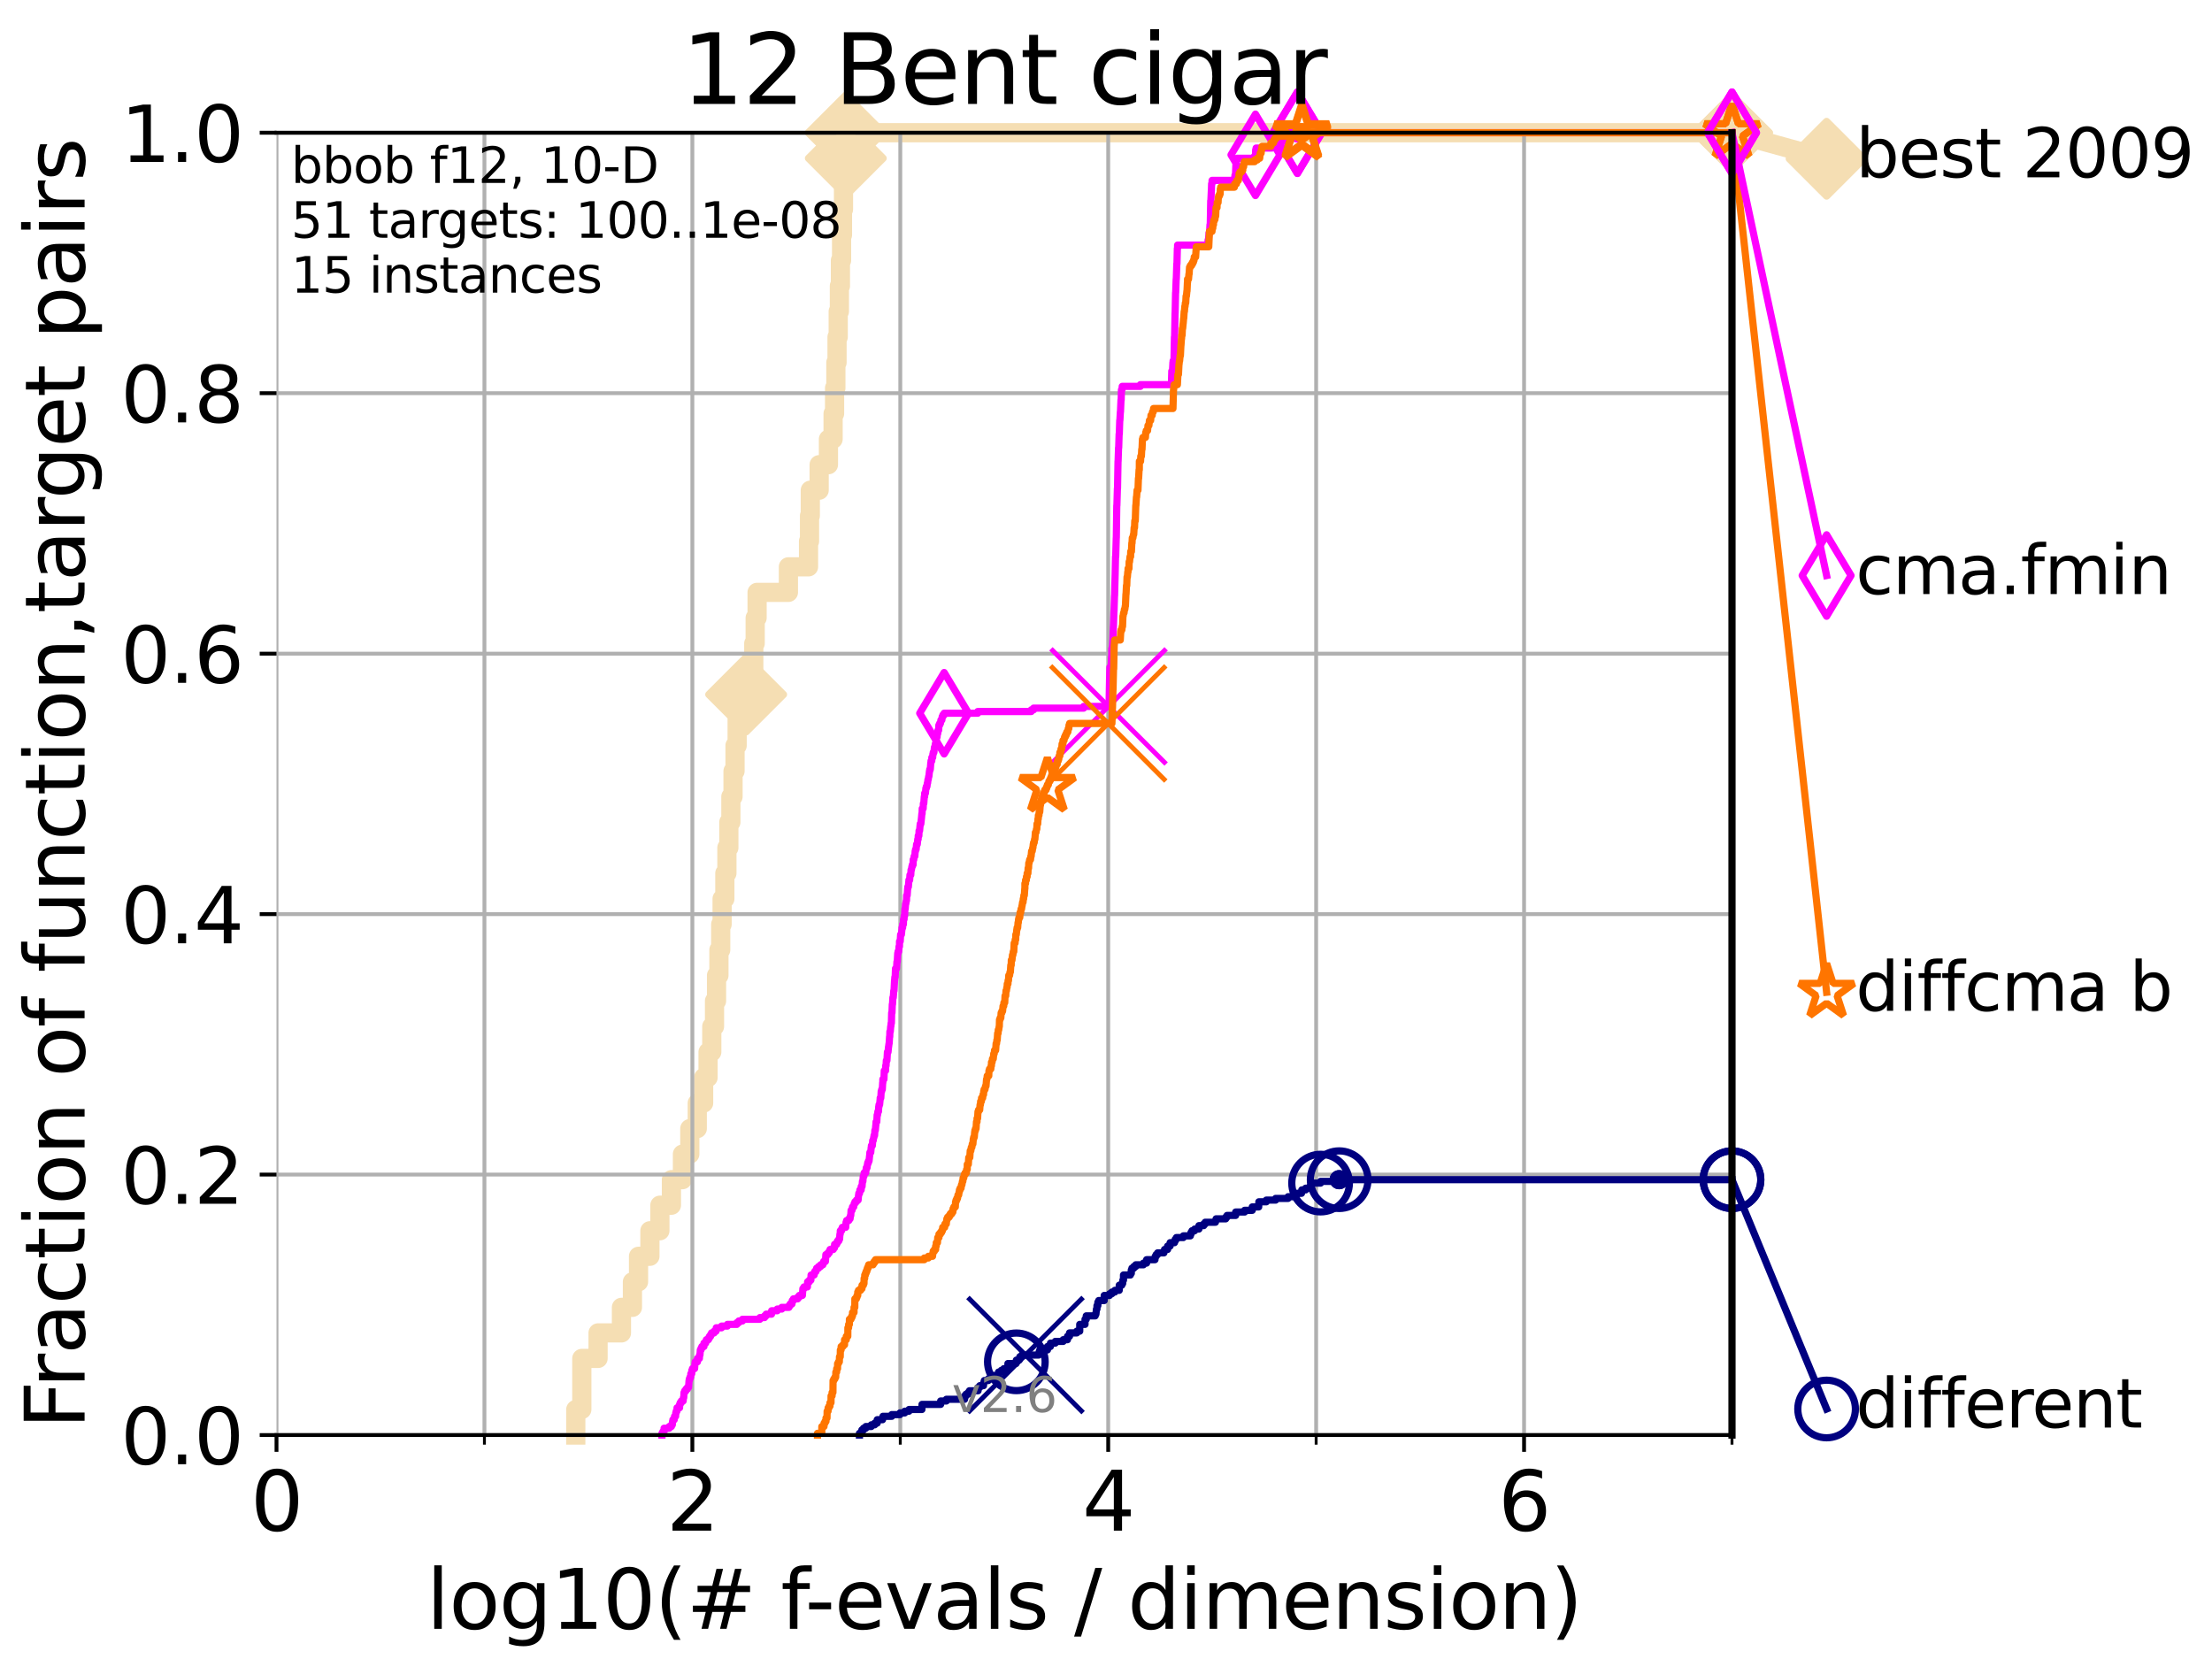 <?xml version="1.0" encoding="utf-8" standalone="no"?>
<!DOCTYPE svg PUBLIC "-//W3C//DTD SVG 1.1//EN"
  "http://www.w3.org/Graphics/SVG/1.1/DTD/svg11.dtd">
<svg height="345.6pt" version="1.1" viewBox="0 0 460.8 345.6" width="460.8pt" xmlns="http://www.w3.org/2000/svg" xmlns:xlink="http://www.w3.org/1999/xlink">
 <defs>
  <style type="text/css">*{stroke-linecap:butt;stroke-linejoin:round;}</style>
 </defs>
 <g id="figure_1">
  <g id="patch_1">
   <path d="M 0 345.6 
L 460.8 345.6 
L 460.8 0 
L 0 0 
z
" style="fill:#ffffff;"/>
  </g>
  <g id="axes_1">
   <g id="patch_2">
    <path d="M 57.6 298.944 
L 360.806 298.944 
L 360.806 27.648 
L 57.6 27.648 
z
" style="fill:#ffffff;"/>
   </g>
   <g id="line2d_1">
    <path d="M 119.945 298.944 
L 119.945 293.624 
L 121.202 293.624 
L 121.202 282.985 
L 124.589 282.985 
L 124.589 277.666 
L 129.458 277.666 
L 129.458 272.346 
L 131.747 272.346 
L 131.747 267.027 
L 133.018 267.027 
L 133.018 261.707 
L 135.389 261.707 
L 135.389 256.388 
L 137.467 256.388 
L 137.467 251.068 
L 139.867 251.068 
L 139.867 245.749 
L 142.165 245.749 
L 142.165 240.429 
L 143.696 240.429 
L 143.696 235.11 
L 145.255 235.11 
L 145.255 229.79 
L 146.579 229.79 
L 146.579 224.471 
L 147.503 224.471 
L 147.503 219.151 
L 148.277 219.151 
L 148.277 213.832 
L 148.845 213.832 
L 148.845 208.512 
L 149.267 208.512 
L 149.267 203.192 
L 149.764 203.192 
L 149.764 197.873 
L 150.139 197.873 
L 150.139 192.553 
L 150.425 192.553 
L 150.425 187.234 
L 150.998 187.234 
L 150.998 181.914 
L 151.427 181.914 
L 151.427 176.595 
L 151.833 176.595 
L 151.833 171.275 
L 152.255 171.275 
L 152.255 165.956 
L 152.704 165.956 
L 152.704 160.636 
L 153.119 160.636 
L 153.119 155.317 
L 153.559 155.317 
L 153.559 149.997 
L 155.067 149.997 
L 155.067 144.678 
L 155.433 144.678 
L 155.433 139.358 
L 157.023 139.358 
L 157.023 134.039 
L 157.317 134.039 
L 157.317 128.719 
L 157.716 128.719 
L 157.716 123.4 
L 164.24 123.4 
L 164.24 118.08 
L 168.431 118.08 
L 168.431 112.76 
L 168.638 112.76 
L 168.638 107.441 
L 168.801 107.441 
L 168.801 102.121 
L 170.644 102.121 
L 170.644 96.802 
L 172.579 96.802 
L 172.579 91.482 
L 173.549 91.482 
L 173.549 86.163 
L 173.856 86.163 
L 173.856 80.843 
L 174.126 80.843 
L 174.126 75.524 
L 174.37 75.524 
L 174.37 70.204 
L 174.615 70.204 
L 174.615 64.885 
L 174.86 64.885 
L 174.86 59.565 
L 175.077 59.565 
L 175.077 54.246 
L 175.316 54.246 
L 175.316 48.926 
L 175.506 48.926 
L 175.506 43.607 
L 175.716 43.607 
L 175.716 38.287 
L 175.947 38.287 
L 175.947 32.968 
L 176.196 32.968 
L 176.196 27.648 
L 360.806 27.648 
" style="fill:none;stroke:#f5deb3;stroke-linecap:square;stroke-width:4;"/>
   </g>
   <g id="line2d_2">
    <defs>
     <path d="M -0 7.778 
L 7.778 0 
L 0 -7.778 
L -7.778 -0 
z
" id="m7092f7b2bc" style="stroke:#f5deb3;stroke-linejoin:miter;stroke-width:1.5;"/>
    </defs>
    <g>
     <use style="fill:#f5deb3;stroke:#f5deb3;stroke-linejoin:miter;stroke-width:1.5;" x="155.433" xlink:href="#m7092f7b2bc" y="144.678"/>
     <use style="fill:#f5deb3;stroke:#f5deb3;stroke-linejoin:miter;stroke-width:1.5;" x="176.196" xlink:href="#m7092f7b2bc" y="32.968"/>
     <use style="fill:#f5deb3;stroke:#f5deb3;stroke-linejoin:miter;stroke-width:1.5;" x="176.196" xlink:href="#m7092f7b2bc" y="27.648"/>
     <use style="fill:#f5deb3;stroke:#f5deb3;stroke-linejoin:miter;stroke-width:1.5;" x="176.196" xlink:href="#m7092f7b2bc" y="27.648"/>
     <use style="fill:#f5deb3;stroke:#f5deb3;stroke-linejoin:miter;stroke-width:1.5;" x="360.806" xlink:href="#m7092f7b2bc" y="27.648"/>
    </g>
   </g>
   <g id="line2d_3">
    <path style="fill:none;stroke:#f5deb3;stroke-linecap:square;stroke-width:4;"/>
    <g/>
   </g>
   <g id="line2d_4">
    <path d="M 360.806 27.648 
L 380.515 33.074 
" style="fill:none;stroke:#f5deb3;stroke-linecap:square;stroke-width:4;"/>
    <g>
     <use style="fill:#f5deb3;stroke:#f5deb3;stroke-linejoin:miter;stroke-width:1.5;" x="360.806" xlink:href="#m7092f7b2bc" y="27.648"/>
     <use style="fill:#f5deb3;stroke:#f5deb3;stroke-linejoin:miter;stroke-width:1.5;" x="380.515" xlink:href="#m7092f7b2bc" y="33.074"/>
    </g>
   </g>
   <g id="matplotlib.axis_1">
    <g id="xtick_1">
     <g id="line2d_5">
      <path clip-path="url(#p98e5b67108)" d="M 57.6 298.944 
L 57.6 27.648 
" style="fill:none;stroke:#b0b0b0;stroke-linecap:square;stroke-width:0.8;"/>
     </g>
     <g id="line2d_6">
      <defs>
       <path d="M 0 0 
L 0 3.5 
" id="m601c6d2f18" style="stroke:#000000;stroke-width:0.8;"/>
      </defs>
      <g>
       <use style="stroke:#000000;stroke-width:0.8;" x="57.6" xlink:href="#m601c6d2f18" y="298.944"/>
      </g>
     </g>
     <g id="text_1">
      <!-- 0 -->
      <g transform="translate(52.192 318.861)scale(0.17 -0.17)">
       <defs>
        <path d="M 2034 4250 
Q 1547 4250 1301 3770 
Q 1056 3291 1056 2328 
Q 1056 1369 1301 889 
Q 1547 409 2034 409 
Q 2525 409 2770 889 
Q 3016 1369 3016 2328 
Q 3016 3291 2770 3770 
Q 2525 4250 2034 4250 
z
M 2034 4750 
Q 2819 4750 3233 4129 
Q 3647 3509 3647 2328 
Q 3647 1150 3233 529 
Q 2819 -91 2034 -91 
Q 1250 -91 836 529 
Q 422 1150 422 2328 
Q 422 3509 836 4129 
Q 1250 4750 2034 4750 
z
" id="DejaVuSans-30" transform="scale(0.016)"/>
       </defs>
       <use xlink:href="#DejaVuSans-30"/>
      </g>
     </g>
    </g>
    <g id="xtick_2">
     <g id="line2d_7">
      <path clip-path="url(#p98e5b67108)" d="M 144.23 298.944 
L 144.23 27.648 
" style="fill:none;stroke:#b0b0b0;stroke-linecap:square;stroke-width:0.8;"/>
     </g>
     <g id="line2d_8">
      <g>
       <use style="stroke:#000000;stroke-width:0.8;" x="144.23" xlink:href="#m601c6d2f18" y="298.944"/>
      </g>
     </g>
     <g id="text_2">
      <!-- 2 -->
      <g transform="translate(138.822 318.861)scale(0.17 -0.17)">
       <defs>
        <path d="M 1228 531 
L 3431 531 
L 3431 0 
L 469 0 
L 469 531 
Q 828 903 1448 1529 
Q 2069 2156 2228 2338 
Q 2531 2678 2651 2914 
Q 2772 3150 2772 3378 
Q 2772 3750 2511 3984 
Q 2250 4219 1831 4219 
Q 1534 4219 1204 4116 
Q 875 4013 500 3803 
L 500 4441 
Q 881 4594 1212 4672 
Q 1544 4750 1819 4750 
Q 2544 4750 2975 4387 
Q 3406 4025 3406 3419 
Q 3406 3131 3298 2873 
Q 3191 2616 2906 2266 
Q 2828 2175 2409 1742 
Q 1991 1309 1228 531 
z
" id="DejaVuSans-32" transform="scale(0.016)"/>
       </defs>
       <use xlink:href="#DejaVuSans-32"/>
      </g>
     </g>
    </g>
    <g id="xtick_3">
     <g id="line2d_9">
      <path clip-path="url(#p98e5b67108)" d="M 230.861 298.944 
L 230.861 27.648 
" style="fill:none;stroke:#b0b0b0;stroke-linecap:square;stroke-width:0.8;"/>
     </g>
     <g id="line2d_10">
      <g>
       <use style="stroke:#000000;stroke-width:0.8;" x="230.861" xlink:href="#m601c6d2f18" y="298.944"/>
      </g>
     </g>
     <g id="text_3">
      <!-- 4 -->
      <g transform="translate(225.453 318.861)scale(0.17 -0.17)">
       <defs>
        <path d="M 2419 4116 
L 825 1625 
L 2419 1625 
L 2419 4116 
z
M 2253 4666 
L 3047 4666 
L 3047 1625 
L 3713 1625 
L 3713 1100 
L 3047 1100 
L 3047 0 
L 2419 0 
L 2419 1100 
L 313 1100 
L 313 1709 
L 2253 4666 
z
" id="DejaVuSans-34" transform="scale(0.016)"/>
       </defs>
       <use xlink:href="#DejaVuSans-34"/>
      </g>
     </g>
    </g>
    <g id="xtick_4">
     <g id="line2d_11">
      <path clip-path="url(#p98e5b67108)" d="M 317.491 298.944 
L 317.491 27.648 
" style="fill:none;stroke:#b0b0b0;stroke-linecap:square;stroke-width:0.8;"/>
     </g>
     <g id="line2d_12">
      <g>
       <use style="stroke:#000000;stroke-width:0.8;" x="317.491" xlink:href="#m601c6d2f18" y="298.944"/>
      </g>
     </g>
     <g id="text_4">
      <!-- 6 -->
      <g transform="translate(312.083 318.861)scale(0.17 -0.17)">
       <defs>
        <path d="M 2113 2584 
Q 1688 2584 1439 2293 
Q 1191 2003 1191 1497 
Q 1191 994 1439 701 
Q 1688 409 2113 409 
Q 2538 409 2786 701 
Q 3034 994 3034 1497 
Q 3034 2003 2786 2293 
Q 2538 2584 2113 2584 
z
M 3366 4563 
L 3366 3988 
Q 3128 4100 2886 4159 
Q 2644 4219 2406 4219 
Q 1781 4219 1451 3797 
Q 1122 3375 1075 2522 
Q 1259 2794 1537 2939 
Q 1816 3084 2150 3084 
Q 2853 3084 3261 2657 
Q 3669 2231 3669 1497 
Q 3669 778 3244 343 
Q 2819 -91 2113 -91 
Q 1303 -91 875 529 
Q 447 1150 447 2328 
Q 447 3434 972 4092 
Q 1497 4750 2381 4750 
Q 2619 4750 2861 4703 
Q 3103 4656 3366 4563 
z
" id="DejaVuSans-36" transform="scale(0.016)"/>
       </defs>
       <use xlink:href="#DejaVuSans-36"/>
      </g>
     </g>
    </g>
    <g id="xtick_5">
     <g id="line2d_13">
      <path clip-path="url(#p98e5b67108)" d="M 100.915 298.944 
L 100.915 27.648 
" style="fill:none;stroke:#b0b0b0;stroke-linecap:square;stroke-width:0.8;"/>
     </g>
     <g id="line2d_14">
      <defs>
       <path d="M 0 0 
L 0 2 
" id="mf81827c61a" style="stroke:#000000;stroke-width:0.6;"/>
      </defs>
      <g>
       <use style="stroke:#000000;stroke-width:0.6;" x="100.915" xlink:href="#mf81827c61a" y="298.944"/>
      </g>
     </g>
    </g>
    <g id="xtick_6">
     <g id="line2d_15">
      <path clip-path="url(#p98e5b67108)" d="M 187.546 298.944 
L 187.546 27.648 
" style="fill:none;stroke:#b0b0b0;stroke-linecap:square;stroke-width:0.8;"/>
     </g>
     <g id="line2d_16">
      <g>
       <use style="stroke:#000000;stroke-width:0.6;" x="187.546" xlink:href="#mf81827c61a" y="298.944"/>
      </g>
     </g>
    </g>
    <g id="xtick_7">
     <g id="line2d_17">
      <path clip-path="url(#p98e5b67108)" d="M 274.176 298.944 
L 274.176 27.648 
" style="fill:none;stroke:#b0b0b0;stroke-linecap:square;stroke-width:0.8;"/>
     </g>
     <g id="line2d_18">
      <g>
       <use style="stroke:#000000;stroke-width:0.6;" x="274.176" xlink:href="#mf81827c61a" y="298.944"/>
      </g>
     </g>
    </g>
    <g id="xtick_8">
     <g id="line2d_19">
      <path clip-path="url(#p98e5b67108)" d="M 360.806 298.944 
L 360.806 27.648 
" style="fill:none;stroke:#b0b0b0;stroke-linecap:square;stroke-width:0.8;"/>
     </g>
     <g id="line2d_20">
      <g>
       <use style="stroke:#000000;stroke-width:0.6;" x="360.806" xlink:href="#mf81827c61a" y="298.944"/>
      </g>
     </g>
    </g>
    <g id="text_5">
     <!-- log10(# f-evals / dimension) -->
     <g transform="translate(88.823 339.314)scale(0.17 -0.17)">
      <defs>
       <path d="M 603 4863 
L 1178 4863 
L 1178 0 
L 603 0 
L 603 4863 
z
" id="DejaVuSans-6c" transform="scale(0.016)"/>
       <path d="M 1959 3097 
Q 1497 3097 1228 2736 
Q 959 2375 959 1747 
Q 959 1119 1226 758 
Q 1494 397 1959 397 
Q 2419 397 2687 759 
Q 2956 1122 2956 1747 
Q 2956 2369 2687 2733 
Q 2419 3097 1959 3097 
z
M 1959 3584 
Q 2709 3584 3137 3096 
Q 3566 2609 3566 1747 
Q 3566 888 3137 398 
Q 2709 -91 1959 -91 
Q 1206 -91 779 398 
Q 353 888 353 1747 
Q 353 2609 779 3096 
Q 1206 3584 1959 3584 
z
" id="DejaVuSans-6f" transform="scale(0.016)"/>
       <path d="M 2906 1791 
Q 2906 2416 2648 2759 
Q 2391 3103 1925 3103 
Q 1463 3103 1205 2759 
Q 947 2416 947 1791 
Q 947 1169 1205 825 
Q 1463 481 1925 481 
Q 2391 481 2648 825 
Q 2906 1169 2906 1791 
z
M 3481 434 
Q 3481 -459 3084 -895 
Q 2688 -1331 1869 -1331 
Q 1566 -1331 1297 -1286 
Q 1028 -1241 775 -1147 
L 775 -588 
Q 1028 -725 1275 -790 
Q 1522 -856 1778 -856 
Q 2344 -856 2625 -561 
Q 2906 -266 2906 331 
L 2906 616 
Q 2728 306 2450 153 
Q 2172 0 1784 0 
Q 1141 0 747 490 
Q 353 981 353 1791 
Q 353 2603 747 3093 
Q 1141 3584 1784 3584 
Q 2172 3584 2450 3431 
Q 2728 3278 2906 2969 
L 2906 3500 
L 3481 3500 
L 3481 434 
z
" id="DejaVuSans-67" transform="scale(0.016)"/>
       <path d="M 794 531 
L 1825 531 
L 1825 4091 
L 703 3866 
L 703 4441 
L 1819 4666 
L 2450 4666 
L 2450 531 
L 3481 531 
L 3481 0 
L 794 0 
L 794 531 
z
" id="DejaVuSans-31" transform="scale(0.016)"/>
       <path d="M 1984 4856 
Q 1566 4138 1362 3434 
Q 1159 2731 1159 2009 
Q 1159 1288 1364 580 
Q 1569 -128 1984 -844 
L 1484 -844 
Q 1016 -109 783 600 
Q 550 1309 550 2009 
Q 550 2706 781 3412 
Q 1013 4119 1484 4856 
L 1984 4856 
z
" id="DejaVuSans-28" transform="scale(0.016)"/>
       <path d="M 3272 2816 
L 2363 2816 
L 2100 1772 
L 3016 1772 
L 3272 2816 
z
M 2803 4594 
L 2478 3297 
L 3391 3297 
L 3719 4594 
L 4219 4594 
L 3897 3297 
L 4872 3297 
L 4872 2816 
L 3775 2816 
L 3519 1772 
L 4513 1772 
L 4513 1294 
L 3397 1294 
L 3072 0 
L 2572 0 
L 2894 1294 
L 1978 1294 
L 1656 0 
L 1153 0 
L 1478 1294 
L 494 1294 
L 494 1772 
L 1594 1772 
L 1856 2816 
L 850 2816 
L 850 3297 
L 1978 3297 
L 2297 4594 
L 2803 4594 
z
" id="DejaVuSans-23" transform="scale(0.016)"/>
       <path id="DejaVuSans-20" transform="scale(0.016)"/>
       <path d="M 2375 4863 
L 2375 4384 
L 1825 4384 
Q 1516 4384 1395 4259 
Q 1275 4134 1275 3809 
L 1275 3500 
L 2222 3500 
L 2222 3053 
L 1275 3053 
L 1275 0 
L 697 0 
L 697 3053 
L 147 3053 
L 147 3500 
L 697 3500 
L 697 3744 
Q 697 4328 969 4595 
Q 1241 4863 1831 4863 
L 2375 4863 
z
" id="DejaVuSans-66" transform="scale(0.016)"/>
       <path d="M 313 2009 
L 1997 2009 
L 1997 1497 
L 313 1497 
L 313 2009 
z
" id="DejaVuSans-2d" transform="scale(0.016)"/>
       <path d="M 3597 1894 
L 3597 1613 
L 953 1613 
Q 991 1019 1311 708 
Q 1631 397 2203 397 
Q 2534 397 2845 478 
Q 3156 559 3463 722 
L 3463 178 
Q 3153 47 2828 -22 
Q 2503 -91 2169 -91 
Q 1331 -91 842 396 
Q 353 884 353 1716 
Q 353 2575 817 3079 
Q 1281 3584 2069 3584 
Q 2775 3584 3186 3129 
Q 3597 2675 3597 1894 
z
M 3022 2063 
Q 3016 2534 2758 2815 
Q 2500 3097 2075 3097 
Q 1594 3097 1305 2825 
Q 1016 2553 972 2059 
L 3022 2063 
z
" id="DejaVuSans-65" transform="scale(0.016)"/>
       <path d="M 191 3500 
L 800 3500 
L 1894 563 
L 2988 3500 
L 3597 3500 
L 2284 0 
L 1503 0 
L 191 3500 
z
" id="DejaVuSans-76" transform="scale(0.016)"/>
       <path d="M 2194 1759 
Q 1497 1759 1228 1600 
Q 959 1441 959 1056 
Q 959 750 1161 570 
Q 1363 391 1709 391 
Q 2188 391 2477 730 
Q 2766 1069 2766 1631 
L 2766 1759 
L 2194 1759 
z
M 3341 1997 
L 3341 0 
L 2766 0 
L 2766 531 
Q 2569 213 2275 61 
Q 1981 -91 1556 -91 
Q 1019 -91 701 211 
Q 384 513 384 1019 
Q 384 1609 779 1909 
Q 1175 2209 1959 2209 
L 2766 2209 
L 2766 2266 
Q 2766 2663 2505 2880 
Q 2244 3097 1772 3097 
Q 1472 3097 1187 3025 
Q 903 2953 641 2809 
L 641 3341 
Q 956 3463 1253 3523 
Q 1550 3584 1831 3584 
Q 2591 3584 2966 3190 
Q 3341 2797 3341 1997 
z
" id="DejaVuSans-61" transform="scale(0.016)"/>
       <path d="M 2834 3397 
L 2834 2853 
Q 2591 2978 2328 3040 
Q 2066 3103 1784 3103 
Q 1356 3103 1142 2972 
Q 928 2841 928 2578 
Q 928 2378 1081 2264 
Q 1234 2150 1697 2047 
L 1894 2003 
Q 2506 1872 2764 1633 
Q 3022 1394 3022 966 
Q 3022 478 2636 193 
Q 2250 -91 1575 -91 
Q 1294 -91 989 -36 
Q 684 19 347 128 
L 347 722 
Q 666 556 975 473 
Q 1284 391 1588 391 
Q 1994 391 2212 530 
Q 2431 669 2431 922 
Q 2431 1156 2273 1281 
Q 2116 1406 1581 1522 
L 1381 1569 
Q 847 1681 609 1914 
Q 372 2147 372 2553 
Q 372 3047 722 3315 
Q 1072 3584 1716 3584 
Q 2034 3584 2315 3537 
Q 2597 3491 2834 3397 
z
" id="DejaVuSans-73" transform="scale(0.016)"/>
       <path d="M 1625 4666 
L 2156 4666 
L 531 -594 
L 0 -594 
L 1625 4666 
z
" id="DejaVuSans-2f" transform="scale(0.016)"/>
       <path d="M 2906 2969 
L 2906 4863 
L 3481 4863 
L 3481 0 
L 2906 0 
L 2906 525 
Q 2725 213 2448 61 
Q 2172 -91 1784 -91 
Q 1150 -91 751 415 
Q 353 922 353 1747 
Q 353 2572 751 3078 
Q 1150 3584 1784 3584 
Q 2172 3584 2448 3432 
Q 2725 3281 2906 2969 
z
M 947 1747 
Q 947 1113 1208 752 
Q 1469 391 1925 391 
Q 2381 391 2643 752 
Q 2906 1113 2906 1747 
Q 2906 2381 2643 2742 
Q 2381 3103 1925 3103 
Q 1469 3103 1208 2742 
Q 947 2381 947 1747 
z
" id="DejaVuSans-64" transform="scale(0.016)"/>
       <path d="M 603 3500 
L 1178 3500 
L 1178 0 
L 603 0 
L 603 3500 
z
M 603 4863 
L 1178 4863 
L 1178 4134 
L 603 4134 
L 603 4863 
z
" id="DejaVuSans-69" transform="scale(0.016)"/>
       <path d="M 3328 2828 
Q 3544 3216 3844 3400 
Q 4144 3584 4550 3584 
Q 5097 3584 5394 3201 
Q 5691 2819 5691 2113 
L 5691 0 
L 5113 0 
L 5113 2094 
Q 5113 2597 4934 2840 
Q 4756 3084 4391 3084 
Q 3944 3084 3684 2787 
Q 3425 2491 3425 1978 
L 3425 0 
L 2847 0 
L 2847 2094 
Q 2847 2600 2669 2842 
Q 2491 3084 2119 3084 
Q 1678 3084 1418 2786 
Q 1159 2488 1159 1978 
L 1159 0 
L 581 0 
L 581 3500 
L 1159 3500 
L 1159 2956 
Q 1356 3278 1631 3431 
Q 1906 3584 2284 3584 
Q 2666 3584 2933 3390 
Q 3200 3197 3328 2828 
z
" id="DejaVuSans-6d" transform="scale(0.016)"/>
       <path d="M 3513 2113 
L 3513 0 
L 2938 0 
L 2938 2094 
Q 2938 2591 2744 2837 
Q 2550 3084 2163 3084 
Q 1697 3084 1428 2787 
Q 1159 2491 1159 1978 
L 1159 0 
L 581 0 
L 581 3500 
L 1159 3500 
L 1159 2956 
Q 1366 3272 1645 3428 
Q 1925 3584 2291 3584 
Q 2894 3584 3203 3211 
Q 3513 2838 3513 2113 
z
" id="DejaVuSans-6e" transform="scale(0.016)"/>
       <path d="M 513 4856 
L 1013 4856 
Q 1481 4119 1714 3412 
Q 1947 2706 1947 2009 
Q 1947 1309 1714 600 
Q 1481 -109 1013 -844 
L 513 -844 
Q 928 -128 1133 580 
Q 1338 1288 1338 2009 
Q 1338 2731 1133 3434 
Q 928 4138 513 4856 
z
" id="DejaVuSans-29" transform="scale(0.016)"/>
      </defs>
      <use xlink:href="#DejaVuSans-6c"/>
      <use x="27.783" xlink:href="#DejaVuSans-6f"/>
      <use x="88.965" xlink:href="#DejaVuSans-67"/>
      <use x="152.441" xlink:href="#DejaVuSans-31"/>
      <use x="216.064" xlink:href="#DejaVuSans-30"/>
      <use x="279.688" xlink:href="#DejaVuSans-28"/>
      <use x="318.701" xlink:href="#DejaVuSans-23"/>
      <use x="402.49" xlink:href="#DejaVuSans-20"/>
      <use x="434.277" xlink:href="#DejaVuSans-66"/>
      <use x="463.982" xlink:href="#DejaVuSans-2d"/>
      <use x="500.066" xlink:href="#DejaVuSans-65"/>
      <use x="561.59" xlink:href="#DejaVuSans-76"/>
      <use x="620.77" xlink:href="#DejaVuSans-61"/>
      <use x="682.049" xlink:href="#DejaVuSans-6c"/>
      <use x="709.832" xlink:href="#DejaVuSans-73"/>
      <use x="761.932" xlink:href="#DejaVuSans-20"/>
      <use x="793.719" xlink:href="#DejaVuSans-2f"/>
      <use x="827.41" xlink:href="#DejaVuSans-20"/>
      <use x="859.197" xlink:href="#DejaVuSans-64"/>
      <use x="922.674" xlink:href="#DejaVuSans-69"/>
      <use x="950.457" xlink:href="#DejaVuSans-6d"/>
      <use x="1047.869" xlink:href="#DejaVuSans-65"/>
      <use x="1109.393" xlink:href="#DejaVuSans-6e"/>
      <use x="1172.771" xlink:href="#DejaVuSans-73"/>
      <use x="1224.871" xlink:href="#DejaVuSans-69"/>
      <use x="1252.654" xlink:href="#DejaVuSans-6f"/>
      <use x="1313.836" xlink:href="#DejaVuSans-6e"/>
      <use x="1377.215" xlink:href="#DejaVuSans-29"/>
     </g>
    </g>
   </g>
   <g id="matplotlib.axis_2">
    <g id="ytick_1">
     <g id="line2d_21">
      <path clip-path="url(#p98e5b67108)" d="M 57.6 298.944 
L 360.806 298.944 
" style="fill:none;stroke:#b0b0b0;stroke-linecap:square;stroke-width:0.8;"/>
     </g>
     <g id="line2d_22">
      <defs>
       <path d="M 0 0 
L -3.5 0 
" id="m277c1dd702" style="stroke:#000000;stroke-width:0.8;"/>
      </defs>
      <g>
       <use style="stroke:#000000;stroke-width:0.8;" x="57.6" xlink:href="#m277c1dd702" y="298.944"/>
      </g>
     </g>
     <g id="text_6">
      <!-- 0.0 -->
      <g transform="translate(25.155 305.023)scale(0.16 -0.16)">
       <defs>
        <path d="M 684 794 
L 1344 794 
L 1344 0 
L 684 0 
L 684 794 
z
" id="DejaVuSans-2e" transform="scale(0.016)"/>
       </defs>
       <use xlink:href="#DejaVuSans-30"/>
       <use x="63.623" xlink:href="#DejaVuSans-2e"/>
       <use x="95.41" xlink:href="#DejaVuSans-30"/>
      </g>
     </g>
    </g>
    <g id="ytick_2">
     <g id="line2d_23">
      <path clip-path="url(#p98e5b67108)" d="M 57.6 244.685 
L 360.806 244.685 
" style="fill:none;stroke:#b0b0b0;stroke-linecap:square;stroke-width:0.8;"/>
     </g>
     <g id="line2d_24">
      <g>
       <use style="stroke:#000000;stroke-width:0.8;" x="57.6" xlink:href="#m277c1dd702" y="244.685"/>
      </g>
     </g>
     <g id="text_7">
      <!-- 0.2 -->
      <g transform="translate(25.155 250.764)scale(0.16 -0.16)">
       <use xlink:href="#DejaVuSans-30"/>
       <use x="63.623" xlink:href="#DejaVuSans-2e"/>
       <use x="95.41" xlink:href="#DejaVuSans-32"/>
      </g>
     </g>
    </g>
    <g id="ytick_3">
     <g id="line2d_25">
      <path clip-path="url(#p98e5b67108)" d="M 57.6 190.426 
L 360.806 190.426 
" style="fill:none;stroke:#b0b0b0;stroke-linecap:square;stroke-width:0.8;"/>
     </g>
     <g id="line2d_26">
      <g>
       <use style="stroke:#000000;stroke-width:0.8;" x="57.6" xlink:href="#m277c1dd702" y="190.426"/>
      </g>
     </g>
     <g id="text_8">
      <!-- 0.4 -->
      <g transform="translate(25.155 196.504)scale(0.16 -0.16)">
       <use xlink:href="#DejaVuSans-30"/>
       <use x="63.623" xlink:href="#DejaVuSans-2e"/>
       <use x="95.41" xlink:href="#DejaVuSans-34"/>
      </g>
     </g>
    </g>
    <g id="ytick_4">
     <g id="line2d_27">
      <path clip-path="url(#p98e5b67108)" d="M 57.6 136.166 
L 360.806 136.166 
" style="fill:none;stroke:#b0b0b0;stroke-linecap:square;stroke-width:0.8;"/>
     </g>
     <g id="line2d_28">
      <g>
       <use style="stroke:#000000;stroke-width:0.8;" x="57.6" xlink:href="#m277c1dd702" y="136.166"/>
      </g>
     </g>
     <g id="text_9">
      <!-- 0.6 -->
      <g transform="translate(25.155 142.245)scale(0.16 -0.16)">
       <use xlink:href="#DejaVuSans-30"/>
       <use x="63.623" xlink:href="#DejaVuSans-2e"/>
       <use x="95.41" xlink:href="#DejaVuSans-36"/>
      </g>
     </g>
    </g>
    <g id="ytick_5">
     <g id="line2d_29">
      <path clip-path="url(#p98e5b67108)" d="M 57.6 81.907 
L 360.806 81.907 
" style="fill:none;stroke:#b0b0b0;stroke-linecap:square;stroke-width:0.8;"/>
     </g>
     <g id="line2d_30">
      <g>
       <use style="stroke:#000000;stroke-width:0.8;" x="57.6" xlink:href="#m277c1dd702" y="81.907"/>
      </g>
     </g>
     <g id="text_10">
      <!-- 0.8 -->
      <g transform="translate(25.155 87.986)scale(0.16 -0.16)">
       <defs>
        <path d="M 2034 2216 
Q 1584 2216 1326 1975 
Q 1069 1734 1069 1313 
Q 1069 891 1326 650 
Q 1584 409 2034 409 
Q 2484 409 2743 651 
Q 3003 894 3003 1313 
Q 3003 1734 2745 1975 
Q 2488 2216 2034 2216 
z
M 1403 2484 
Q 997 2584 770 2862 
Q 544 3141 544 3541 
Q 544 4100 942 4425 
Q 1341 4750 2034 4750 
Q 2731 4750 3128 4425 
Q 3525 4100 3525 3541 
Q 3525 3141 3298 2862 
Q 3072 2584 2669 2484 
Q 3125 2378 3379 2068 
Q 3634 1759 3634 1313 
Q 3634 634 3220 271 
Q 2806 -91 2034 -91 
Q 1263 -91 848 271 
Q 434 634 434 1313 
Q 434 1759 690 2068 
Q 947 2378 1403 2484 
z
M 1172 3481 
Q 1172 3119 1398 2916 
Q 1625 2713 2034 2713 
Q 2441 2713 2670 2916 
Q 2900 3119 2900 3481 
Q 2900 3844 2670 4047 
Q 2441 4250 2034 4250 
Q 1625 4250 1398 4047 
Q 1172 3844 1172 3481 
z
" id="DejaVuSans-38" transform="scale(0.016)"/>
       </defs>
       <use xlink:href="#DejaVuSans-30"/>
       <use x="63.623" xlink:href="#DejaVuSans-2e"/>
       <use x="95.41" xlink:href="#DejaVuSans-38"/>
      </g>
     </g>
    </g>
    <g id="ytick_6">
     <g id="line2d_31">
      <path clip-path="url(#p98e5b67108)" d="M 57.6 27.648 
L 360.806 27.648 
" style="fill:none;stroke:#b0b0b0;stroke-linecap:square;stroke-width:0.8;"/>
     </g>
     <g id="line2d_32">
      <g>
       <use style="stroke:#000000;stroke-width:0.8;" x="57.6" xlink:href="#m277c1dd702" y="27.648"/>
      </g>
     </g>
     <g id="text_11">
      <!-- 1.0 -->
      <g transform="translate(25.155 33.727)scale(0.16 -0.16)">
       <use xlink:href="#DejaVuSans-31"/>
       <use x="63.623" xlink:href="#DejaVuSans-2e"/>
       <use x="95.41" xlink:href="#DejaVuSans-30"/>
      </g>
     </g>
    </g>
    <g id="text_12">
     <!-- Fraction of function,target pairs -->
     <g transform="translate(17.62 297.681)rotate(-90)scale(0.17 -0.17)">
      <defs>
       <path d="M 628 4666 
L 3309 4666 
L 3309 4134 
L 1259 4134 
L 1259 2759 
L 3109 2759 
L 3109 2228 
L 1259 2228 
L 1259 0 
L 628 0 
L 628 4666 
z
" id="DejaVuSans-46" transform="scale(0.016)"/>
       <path d="M 2631 2963 
Q 2534 3019 2420 3045 
Q 2306 3072 2169 3072 
Q 1681 3072 1420 2755 
Q 1159 2438 1159 1844 
L 1159 0 
L 581 0 
L 581 3500 
L 1159 3500 
L 1159 2956 
Q 1341 3275 1631 3429 
Q 1922 3584 2338 3584 
Q 2397 3584 2469 3576 
Q 2541 3569 2628 3553 
L 2631 2963 
z
" id="DejaVuSans-72" transform="scale(0.016)"/>
       <path d="M 3122 3366 
L 3122 2828 
Q 2878 2963 2633 3030 
Q 2388 3097 2138 3097 
Q 1578 3097 1268 2742 
Q 959 2388 959 1747 
Q 959 1106 1268 751 
Q 1578 397 2138 397 
Q 2388 397 2633 464 
Q 2878 531 3122 666 
L 3122 134 
Q 2881 22 2623 -34 
Q 2366 -91 2075 -91 
Q 1284 -91 818 406 
Q 353 903 353 1747 
Q 353 2603 823 3093 
Q 1294 3584 2113 3584 
Q 2378 3584 2631 3529 
Q 2884 3475 3122 3366 
z
" id="DejaVuSans-63" transform="scale(0.016)"/>
       <path d="M 1172 4494 
L 1172 3500 
L 2356 3500 
L 2356 3053 
L 1172 3053 
L 1172 1153 
Q 1172 725 1289 603 
Q 1406 481 1766 481 
L 2356 481 
L 2356 0 
L 1766 0 
Q 1100 0 847 248 
Q 594 497 594 1153 
L 594 3053 
L 172 3053 
L 172 3500 
L 594 3500 
L 594 4494 
L 1172 4494 
z
" id="DejaVuSans-74" transform="scale(0.016)"/>
       <path d="M 544 1381 
L 544 3500 
L 1119 3500 
L 1119 1403 
Q 1119 906 1312 657 
Q 1506 409 1894 409 
Q 2359 409 2629 706 
Q 2900 1003 2900 1516 
L 2900 3500 
L 3475 3500 
L 3475 0 
L 2900 0 
L 2900 538 
Q 2691 219 2414 64 
Q 2138 -91 1772 -91 
Q 1169 -91 856 284 
Q 544 659 544 1381 
z
M 1991 3584 
L 1991 3584 
z
" id="DejaVuSans-75" transform="scale(0.016)"/>
       <path d="M 750 794 
L 1409 794 
L 1409 256 
L 897 -744 
L 494 -744 
L 750 256 
L 750 794 
z
" id="DejaVuSans-2c" transform="scale(0.016)"/>
       <path d="M 1159 525 
L 1159 -1331 
L 581 -1331 
L 581 3500 
L 1159 3500 
L 1159 2969 
Q 1341 3281 1617 3432 
Q 1894 3584 2278 3584 
Q 2916 3584 3314 3078 
Q 3713 2572 3713 1747 
Q 3713 922 3314 415 
Q 2916 -91 2278 -91 
Q 1894 -91 1617 61 
Q 1341 213 1159 525 
z
M 3116 1747 
Q 3116 2381 2855 2742 
Q 2594 3103 2138 3103 
Q 1681 3103 1420 2742 
Q 1159 2381 1159 1747 
Q 1159 1113 1420 752 
Q 1681 391 2138 391 
Q 2594 391 2855 752 
Q 3116 1113 3116 1747 
z
" id="DejaVuSans-70" transform="scale(0.016)"/>
      </defs>
      <use xlink:href="#DejaVuSans-46"/>
      <use x="50.27" xlink:href="#DejaVuSans-72"/>
      <use x="91.383" xlink:href="#DejaVuSans-61"/>
      <use x="152.662" xlink:href="#DejaVuSans-63"/>
      <use x="207.643" xlink:href="#DejaVuSans-74"/>
      <use x="246.852" xlink:href="#DejaVuSans-69"/>
      <use x="274.635" xlink:href="#DejaVuSans-6f"/>
      <use x="335.816" xlink:href="#DejaVuSans-6e"/>
      <use x="399.195" xlink:href="#DejaVuSans-20"/>
      <use x="430.982" xlink:href="#DejaVuSans-6f"/>
      <use x="492.164" xlink:href="#DejaVuSans-66"/>
      <use x="527.369" xlink:href="#DejaVuSans-20"/>
      <use x="559.156" xlink:href="#DejaVuSans-66"/>
      <use x="594.361" xlink:href="#DejaVuSans-75"/>
      <use x="657.74" xlink:href="#DejaVuSans-6e"/>
      <use x="721.119" xlink:href="#DejaVuSans-63"/>
      <use x="776.1" xlink:href="#DejaVuSans-74"/>
      <use x="815.309" xlink:href="#DejaVuSans-69"/>
      <use x="843.092" xlink:href="#DejaVuSans-6f"/>
      <use x="904.273" xlink:href="#DejaVuSans-6e"/>
      <use x="967.652" xlink:href="#DejaVuSans-2c"/>
      <use x="999.439" xlink:href="#DejaVuSans-74"/>
      <use x="1038.648" xlink:href="#DejaVuSans-61"/>
      <use x="1099.928" xlink:href="#DejaVuSans-72"/>
      <use x="1139.291" xlink:href="#DejaVuSans-67"/>
      <use x="1202.768" xlink:href="#DejaVuSans-65"/>
      <use x="1264.291" xlink:href="#DejaVuSans-74"/>
      <use x="1303.5" xlink:href="#DejaVuSans-20"/>
      <use x="1335.287" xlink:href="#DejaVuSans-70"/>
      <use x="1398.764" xlink:href="#DejaVuSans-61"/>
      <use x="1460.043" xlink:href="#DejaVuSans-69"/>
      <use x="1487.826" xlink:href="#DejaVuSans-72"/>
      <use x="1528.939" xlink:href="#DejaVuSans-73"/>
     </g>
    </g>
   </g>
   <g id="line2d_33">
    <defs>
     <path d="M 0 1.5 
C 0.398 1.5 0.779 1.342 1.061 1.061 
C 1.342 0.779 1.5 0.398 1.5 0 
C 1.5 -0.398 1.342 -0.779 1.061 -1.061 
C 0.779 -1.342 0.398 -1.5 0 -1.5 
C -0.398 -1.5 -0.779 -1.342 -1.061 -1.061 
C -1.342 -0.779 -1.5 -0.398 -1.5 0 
C -1.5 0.398 -1.342 0.779 -1.061 1.061 
C -0.779 1.342 -0.398 1.5 0 1.5 
z
" id="m2e04aecb21" style="stroke:#f5deb3;"/>
    </defs>
    <g>
     <use style="fill:#f5deb3;stroke:#f5deb3;" x="176.196" xlink:href="#m2e04aecb21" y="27.648"/>
     <use style="fill:#f5deb3;stroke:#f5deb3;" x="176.196" xlink:href="#m2e04aecb21" y="27.648"/>
    </g>
   </g>
   <g id="line2d_34">
    <defs>
     <path d="M 0 1.5 
C 0.398 1.5 0.779 1.342 1.061 1.061 
C 1.342 0.779 1.5 0.398 1.5 0 
C 1.5 -0.398 1.342 -0.779 1.061 -1.061 
C 0.779 -1.342 0.398 -1.5 0 -1.5 
C -0.398 -1.5 -0.779 -1.342 -1.061 -1.061 
C -1.342 -0.779 -1.5 -0.398 -1.5 0 
C -1.5 0.398 -1.342 0.779 -1.061 1.061 
C -0.779 1.342 -0.398 1.5 0 1.5 
z
" id="mfbd25f67a9" style="stroke:#000080;"/>
    </defs>
    <g>
     <use style="fill:#000080;stroke:#000080;" x="278.975" xlink:href="#mfbd25f67a9" y="245.749"/>
     <use style="fill:#000080;stroke:#000080;" x="278.975" xlink:href="#mfbd25f67a9" y="245.749"/>
    </g>
   </g>
   <g id="line2d_35">
    <path d="M 179.035 298.944 
L 179.035 298.589 
L 179.543 298.589 
L 179.543 297.88 
L 179.88 297.88 
L 179.88 297.525 
L 180.365 297.525 
L 180.365 297.171 
L 181.504 297.171 
L 181.504 296.816 
L 182.216 296.816 
L 182.216 296.462 
L 182.739 296.462 
L 182.739 295.752 
L 183.847 295.752 
L 183.934 295.043 
L 185.769 295.043 
L 185.769 294.688 
L 187.491 294.688 
L 187.491 294.334 
L 188.48 294.334 
L 188.48 293.979 
L 189.364 293.979 
L 189.364 293.624 
L 192.049 293.624 
L 192.073 292.561 
L 195.955 292.561 
L 195.955 291.851 
L 197.146 291.851 
L 197.146 291.497 
L 200.942 291.497 
L 200.942 290.787 
L 201.24 290.787 
L 201.24 290.433 
L 201.685 290.433 
L 201.685 290.078 
L 201.953 290.078 
L 201.953 289.723 
L 203.75 289.723 
L 203.766 289.014 
L 204.111 289.014 
L 204.111 288.66 
L 204.882 288.66 
L 204.942 287.95 
L 205.048 287.95 
L 205.048 287.596 
L 205.881 287.596 
L 205.881 287.241 
L 206.653 287.241 
L 206.653 286.886 
L 206.892 286.886 
L 206.892 286.532 
L 207.923 286.532 
L 208.016 285.822 
L 208.589 285.822 
L 208.589 285.468 
L 209.117 285.468 
L 209.117 285.113 
L 209.967 285.113 
L 209.967 284.049 
L 211.665 284.049 
L 211.725 283.34 
L 212.323 283.34 
L 212.323 282.985 
L 212.445 282.985 
L 212.445 282.631 
L 212.855 282.631 
L 212.855 282.276 
L 216.408 282.276 
L 216.479 281.567 
L 216.596 281.567 
L 216.596 281.212 
L 218.207 281.212 
L 218.207 280.503 
L 218.82 280.503 
L 218.826 279.794 
L 219.838 279.794 
L 219.838 279.439 
L 221.479 279.439 
L 221.479 279.084 
L 222.373 279.084 
L 222.373 278.375 
L 222.801 278.375 
L 222.801 277.666 
L 224.319 277.666 
L 224.319 277.311 
L 224.928 277.311 
L 224.928 275.893 
L 226.029 275.893 
L 226.029 274.829 
L 226.287 274.829 
L 226.287 274.12 
L 228.149 274.12 
L 228.149 273.765 
L 228.304 273.765 
L 228.41 272.701 
L 228.519 272.701 
L 228.519 271.992 
L 228.698 271.992 
L 228.698 271.282 
L 228.881 271.282 
L 228.881 270.928 
L 230.029 270.928 
L 230.029 269.864 
L 231.15 269.864 
L 231.15 269.509 
L 231.628 269.509 
L 231.628 269.155 
L 232.248 269.155 
L 232.248 268.8 
L 233.155 268.8 
L 233.155 267.736 
L 233.685 267.736 
L 233.685 267.381 
L 233.873 267.381 
L 233.912 266.672 
L 234.044 266.672 
L 234.044 265.608 
L 235.476 265.608 
L 235.476 265.254 
L 235.674 265.254 
L 235.674 264.544 
L 235.801 264.544 
L 235.801 264.19 
L 236.192 264.19 
L 236.192 263.835 
L 236.603 263.835 
L 236.603 263.48 
L 238.194 263.48 
L 238.194 263.126 
L 238.86 263.126 
L 238.86 262.417 
L 240.601 262.417 
L 240.657 261.707 
L 240.848 261.707 
L 240.848 261.353 
L 241.148 261.353 
L 241.148 260.998 
L 242.463 260.998 
L 242.463 260.643 
L 242.594 260.643 
L 242.594 260.289 
L 243.231 260.289 
L 243.231 259.579 
L 243.756 259.579 
L 243.756 258.87 
L 244.666 258.87 
L 244.666 258.516 
L 244.824 258.516 
L 244.824 258.161 
L 245.067 258.161 
L 245.067 257.806 
L 246.512 257.806 
L 246.512 257.452 
L 247.975 257.452 
L 247.975 257.097 
L 248.104 257.097 
L 248.104 256.742 
L 248.309 256.742 
L 248.309 256.388 
L 248.872 256.388 
L 248.872 256.033 
L 249.757 256.033 
L 249.757 255.324 
L 250.752 255.324 
L 250.752 254.969 
L 251.073 254.969 
L 251.073 254.615 
L 253.201 254.615 
L 253.201 254.26 
L 253.328 254.26 
L 253.328 253.905 
L 255.342 253.905 
L 255.342 253.551 
L 255.619 253.551 
L 255.619 253.196 
L 257.411 253.196 
L 257.411 252.487 
L 259.277 252.487 
L 259.277 252.132 
L 260.87 252.132 
L 260.87 251.423 
L 262.21 251.423 
L 262.241 250.359 
L 263.796 250.359 
L 263.796 250.004 
L 265.742 250.004 
L 265.742 249.65 
L 268.335 249.65 
L 268.335 249.295 
L 269.335 249.295 
L 269.335 248.94 
L 270.169 248.94 
L 270.169 248.586 
L 271.127 248.586 
L 271.188 247.877 
L 271.993 247.877 
L 271.993 247.522 
L 272.875 247.522 
L 272.875 247.167 
L 273.125 247.167 
L 273.125 246.813 
L 273.278 246.813 
L 273.278 246.458 
L 275.103 246.458 
L 275.103 246.103 
L 278.975 246.103 
L 278.975 245.749 
L 360.806 245.749 
L 360.806 245.749 
" style="fill:none;stroke:#000080;stroke-linecap:square;stroke-width:1.5;"/>
   </g>
   <g id="line2d_36">
    <defs>
     <path d="M 0 6 
C 1.591 6 3.117 5.368 4.243 4.243 
C 5.368 3.117 6 1.591 6 0 
C 6 -1.591 5.368 -3.117 4.243 -4.243 
C 3.117 -5.368 1.591 -6 0 -6 
C -1.591 -6 -3.117 -5.368 -4.243 -4.243 
C -5.368 -3.117 -6 -1.591 -6 0 
C -6 1.591 -5.368 3.117 -4.243 4.243 
C -3.117 5.368 -1.591 6 0 6 
z
" id="mfb281369b1" style="stroke:#000080;stroke-width:1.5;"/>
    </defs>
    <g>
     <use style="fill-opacity:0;stroke:#000080;stroke-width:1.5;" x="211.725" xlink:href="#mfb281369b1" y="283.695"/>
     <use style="fill-opacity:0;stroke:#000080;stroke-width:1.5;" x="275.103" xlink:href="#mfb281369b1" y="246.458"/>
     <use style="fill-opacity:0;stroke:#000080;stroke-width:1.5;" x="278.975" xlink:href="#mfb281369b1" y="245.749"/>
     <use style="fill-opacity:0;stroke:#000080;stroke-width:1.5;" x="360.806" xlink:href="#mfb281369b1" y="245.749"/>
    </g>
   </g>
   <g id="line2d_37">
    <path style="fill:none;stroke:#000080;stroke-linecap:square;stroke-width:1.5;"/>
    <g/>
   </g>
   <g id="line2d_38">
    <path clip-path="url(#p98e5b67108)" d="M 213.633 282.276 
" style="fill:none;stroke:#000080;stroke-linecap:square;stroke-width:1.5;"/>
    <defs>
     <path d="M -12 12 
L 12 -12 
M -12 -12 
L 12 12 
" id="m4e150a1e35" style="stroke:#000080;"/>
    </defs>
    <g clip-path="url(#p98e5b67108)">
     <use style="fill:#000080;stroke:#000080;" x="213.633" xlink:href="#m4e150a1e35" y="282.276"/>
    </g>
   </g>
   <g id="line2d_39">
    <defs>
     <path d="M 0 1.5 
C 0.398 1.5 0.779 1.342 1.061 1.061 
C 1.342 0.779 1.5 0.398 1.5 0 
C 1.5 -0.398 1.342 -0.779 1.061 -1.061 
C 0.779 -1.342 0.398 -1.5 0 -1.5 
C -0.398 -1.5 -0.779 -1.342 -1.061 -1.061 
C -1.342 -0.779 -1.5 -0.398 -1.5 0 
C -1.5 0.398 -1.342 0.779 -1.061 1.061 
C -0.779 1.342 -0.398 1.5 0 1.5 
z
" id="m9f62c1321d" style="stroke:#ff00ff;"/>
    </defs>
    <g>
     <use style="fill:#ff00ff;stroke:#ff00ff;" x="270.271" xlink:href="#m9f62c1321d" y="27.648"/>
     <use style="fill:#ff00ff;stroke:#ff00ff;" x="270.271" xlink:href="#m9f62c1321d" y="27.648"/>
    </g>
   </g>
   <g id="line2d_40">
    <path d="M 137.893 298.944 
L 137.893 298.589 
L 138.077 298.589 
L 138.077 298.235 
L 138.336 298.235 
L 138.336 297.525 
L 139.411 297.525 
L 139.411 297.171 
L 139.867 297.171 
L 139.867 296.816 
L 140.056 296.816 
L 140.103 296.107 
L 140.173 296.107 
L 140.173 295.752 
L 140.451 295.752 
L 140.52 295.043 
L 140.748 295.043 
L 140.771 294.334 
L 140.861 294.334 
L 140.861 293.979 
L 141.018 293.979 
L 141.04 293.27 
L 141.567 293.27 
L 141.567 292.561 
L 141.697 292.561 
L 141.697 292.206 
L 141.932 292.206 
L 141.932 291.851 
L 142.311 291.851 
L 142.373 291.142 
L 142.436 291.142 
L 142.498 290.078 
L 142.641 290.078 
L 142.641 289.723 
L 142.906 289.723 
L 142.906 289.369 
L 143.206 289.369 
L 143.206 289.014 
L 143.443 289.014 
L 143.541 287.596 
L 143.599 287.596 
L 143.599 287.241 
L 143.735 287.241 
L 143.735 286.886 
L 143.889 286.886 
L 143.908 286.177 
L 144.098 286.177 
L 144.117 285.468 
L 144.249 285.468 
L 144.249 285.113 
L 144.695 285.113 
L 144.768 284.049 
L 144.823 284.049 
L 144.823 283.695 
L 145.291 283.695 
L 145.291 282.985 
L 145.696 282.985 
L 145.73 282.276 
L 145.817 282.276 
L 145.886 281.212 
L 146.04 281.212 
L 146.04 280.858 
L 146.211 280.858 
L 146.211 280.503 
L 146.646 280.503 
L 146.646 279.794 
L 147.006 279.794 
L 147.006 279.439 
L 147.152 279.439 
L 147.152 279.084 
L 147.582 279.084 
L 147.582 278.73 
L 147.785 278.73 
L 147.785 278.375 
L 148.033 278.375 
L 148.033 278.021 
L 148.231 278.021 
L 148.231 277.666 
L 148.771 277.666 
L 148.771 277.311 
L 149.166 277.311 
L 149.209 276.602 
L 150.317 276.602 
L 150.317 276.247 
L 151.529 276.247 
L 151.529 275.893 
L 153.49 275.893 
L 153.49 275.538 
L 153.9 275.538 
L 153.9 275.183 
L 154.671 275.183 
L 154.671 274.829 
L 158.303 274.829 
L 158.303 274.474 
L 159.275 274.474 
L 159.275 274.12 
L 159.602 274.12 
L 159.602 273.765 
L 160.723 273.765 
L 160.746 273.056 
L 161.913 273.056 
L 161.913 272.701 
L 162.859 272.701 
L 162.859 272.346 
L 164.356 272.346 
L 164.356 271.992 
L 164.6 271.992 
L 164.6 271.637 
L 164.985 271.637 
L 165.041 270.928 
L 165.282 270.928 
L 165.282 270.573 
L 166.176 270.573 
L 166.176 270.219 
L 166.507 270.219 
L 166.507 269.864 
L 167.152 269.864 
L 167.252 268.445 
L 167.482 268.445 
L 167.482 268.091 
L 168.196 268.091 
L 168.238 267.027 
L 168.607 267.027 
L 168.607 266.672 
L 168.923 266.672 
L 168.959 265.608 
L 169.604 265.608 
L 169.697 264.899 
L 169.972 264.899 
L 169.972 264.544 
L 170.115 264.544 
L 170.115 264.19 
L 170.528 264.19 
L 170.528 263.835 
L 170.956 263.835 
L 170.956 263.48 
L 171.423 263.48 
L 171.423 263.126 
L 171.59 263.126 
L 171.59 262.771 
L 171.956 262.771 
L 172.042 261.353 
L 172.47 261.353 
L 172.47 260.998 
L 172.753 260.998 
L 172.753 260.643 
L 172.917 260.643 
L 172.917 260.289 
L 173.597 260.289 
L 173.597 259.934 
L 173.848 259.934 
L 173.86 259.225 
L 174.291 259.225 
L 174.291 258.87 
L 174.465 258.87 
L 174.465 258.516 
L 174.738 258.516 
L 174.738 258.161 
L 174.897 258.161 
L 174.971 257.097 
L 175.03 257.097 
L 175.052 256.388 
L 175.313 256.388 
L 175.313 256.033 
L 175.464 256.033 
L 175.464 255.678 
L 176.176 255.678 
L 176.248 254.615 
L 176.357 254.615 
L 176.357 254.26 
L 176.825 254.26 
L 176.825 253.905 
L 177.08 253.905 
L 177.172 253.196 
L 177.23 253.196 
L 177.295 252.132 
L 177.492 252.132 
L 177.588 251.423 
L 177.839 251.423 
L 177.939 250.714 
L 178.099 250.714 
L 178.099 250.359 
L 178.41 250.359 
L 178.41 250.004 
L 178.761 250.004 
L 178.854 248.94 
L 178.905 248.94 
L 178.905 248.586 
L 179.065 248.586 
L 179.13 247.877 
L 179.398 247.877 
L 179.407 247.167 
L 179.583 247.167 
L 179.658 246.103 
L 179.755 246.103 
L 179.831 245.039 
L 179.973 245.039 
L 180.015 244.33 
L 180.343 244.33 
L 180.412 243.621 
L 180.461 243.621 
L 180.461 243.266 
L 180.62 243.266 
L 180.698 242.557 
L 180.763 242.557 
L 180.763 242.202 
L 180.911 242.202 
L 180.911 241.848 
L 181.042 241.848 
L 181.148 240.784 
L 181.164 240.784 
L 181.211 240.075 
L 181.392 240.075 
L 181.488 239.011 
L 181.53 239.011 
L 181.53 238.656 
L 181.726 238.656 
L 181.8 237.592 
L 181.909 237.592 
L 182.016 236.883 
L 182.069 236.883 
L 182.069 236.528 
L 182.191 236.528 
L 182.251 235.464 
L 182.351 235.464 
L 182.442 234.4 
L 182.462 234.4 
L 182.499 233.691 
L 182.651 233.691 
L 182.726 232.273 
L 182.804 232.273 
L 182.876 231.563 
L 182.999 231.563 
L 183.059 230.499 
L 183.114 230.499 
L 183.114 230.145 
L 183.237 230.145 
L 183.339 229.081 
L 183.357 229.081 
L 183.357 228.726 
L 183.486 228.726 
L 183.57 227.308 
L 183.672 227.308 
L 183.672 226.953 
L 183.799 226.953 
L 183.877 225.534 
L 183.911 225.534 
L 183.911 224.825 
L 184.142 224.825 
L 184.207 223.052 
L 184.473 223.052 
L 184.51 221.988 
L 184.585 221.988 
L 184.638 220.924 
L 184.767 220.924 
L 184.867 219.151 
L 184.997 219.151 
L 185.096 218.087 
L 185.109 218.087 
L 185.203 217.378 
L 185.224 217.378 
L 185.315 215.959 
L 185.351 215.959 
L 185.377 214.895 
L 185.463 214.895 
L 185.547 213.832 
L 185.576 213.832 
L 185.645 213.122 
L 185.695 213.122 
L 185.747 210.994 
L 185.813 210.994 
L 185.881 209.221 
L 185.926 209.221 
L 186.006 207.803 
L 186.083 207.803 
L 186.189 206.384 
L 186.243 206.384 
L 186.346 204.256 
L 186.368 204.256 
L 186.418 203.547 
L 186.485 203.547 
L 186.547 201.774 
L 186.766 201.774 
L 186.85 200.355 
L 186.912 200.355 
L 187.013 198.582 
L 187.079 198.582 
L 187.079 198.228 
L 187.213 198.228 
L 187.29 197.164 
L 187.379 197.164 
L 187.385 196.1 
L 187.532 196.1 
L 187.615 194.681 
L 187.777 194.681 
L 187.883 193.617 
L 187.898 193.617 
L 187.898 193.263 
L 188.03 193.263 
L 188.052 192.553 
L 188.195 192.553 
L 188.222 191.49 
L 188.338 191.49 
L 188.348 190.78 
L 188.451 190.78 
L 188.506 189.362 
L 188.571 189.362 
L 188.647 188.298 
L 188.693 188.298 
L 188.801 187.589 
L 188.843 187.589 
L 188.869 186.525 
L 188.981 186.525 
L 189.077 185.106 
L 189.111 185.106 
L 189.111 184.751 
L 189.229 184.751 
L 189.315 183.688 
L 189.34 183.688 
L 189.34 183.333 
L 189.495 183.333 
L 189.561 182.269 
L 189.731 182.269 
L 189.79 181.205 
L 189.863 181.205 
L 189.969 180.496 
L 190.057 180.496 
L 190.057 180.141 
L 190.216 180.141 
L 190.229 179.077 
L 190.354 179.077 
L 190.433 178.368 
L 190.579 178.368 
L 190.646 177.304 
L 190.718 177.304 
L 190.718 176.949 
L 190.846 176.949 
L 190.941 175.886 
L 191.083 175.886 
L 191.189 174.822 
L 191.268 174.822 
L 191.282 174.112 
L 191.417 174.112 
L 191.461 173.048 
L 191.572 173.048 
L 191.662 171.985 
L 191.692 171.985 
L 191.692 171.63 
L 191.827 171.63 
L 191.938 170.566 
L 191.944 170.566 
L 192.04 169.502 
L 192.089 169.502 
L 192.117 168.438 
L 192.31 168.438 
L 192.358 167.374 
L 192.443 167.374 
L 192.545 165.956 
L 192.615 165.956 
L 192.628 165.246 
L 192.781 165.246 
L 192.879 164.183 
L 192.982 164.183 
L 192.982 163.828 
L 193.103 163.828 
L 193.184 163.119 
L 193.237 163.119 
L 193.309 162.409 
L 193.363 162.409 
L 193.473 161.7 
L 193.516 161.7 
L 193.621 160.636 
L 193.678 160.636 
L 193.678 160.282 
L 193.796 160.282 
L 193.905 158.863 
L 193.95 158.863 
L 193.95 158.508 
L 194.104 158.508 
L 194.115 157.799 
L 194.294 157.799 
L 194.341 157.09 
L 194.41 157.09 
L 194.41 156.735 
L 194.551 156.735 
L 194.661 155.671 
L 194.793 155.671 
L 194.835 154.962 
L 194.926 154.962 
L 195.022 154.253 
L 195.045 154.253 
L 195.108 153.544 
L 195.202 153.544 
L 195.258 152.834 
L 195.338 152.834 
L 195.399 152.125 
L 195.534 152.125 
L 195.586 151.061 
L 195.744 151.061 
L 195.744 150.706 
L 195.91 150.706 
L 196.008 149.997 
L 196.208 149.997 
L 196.277 149.288 
L 196.426 149.288 
L 196.426 148.933 
L 196.685 148.933 
L 196.685 148.579 
L 203.682 148.579 
L 203.682 148.224 
L 214.828 148.224 
L 214.828 147.869 
L 215.322 147.869 
L 215.322 147.515 
L 225.749 147.515 
L 225.749 147.16 
L 231.032 147.16 
L 231.139 141.486 
L 231.148 141.486 
L 231.203 139.003 
L 231.462 139.003 
L 231.553 136.876 
L 231.587 136.876 
L 231.61 135.102 
L 231.719 135.102 
L 231.82 133.329 
L 231.834 133.329 
L 231.934 130.492 
L 231.948 130.492 
L 232.053 127.301 
L 232.071 127.301 
L 232.17 124.109 
L 232.187 124.109 
L 232.298 119.853 
L 232.301 119.853 
L 232.385 115.952 
L 232.424 115.952 
L 232.534 112.051 
L 232.547 112.051 
L 232.646 105.313 
L 232.669 105.313 
L 232.773 101.767 
L 232.799 101.767 
L 232.904 96.093 
L 232.919 96.093 
L 233.016 93.256 
L 233.045 93.256 
L 233.134 90.418 
L 233.169 90.418 
L 233.264 87.581 
L 233.292 87.581 
L 233.393 85.808 
L 233.415 85.808 
L 233.522 83.326 
L 233.558 83.326 
L 233.618 81.198 
L 233.731 81.198 
L 233.779 80.489 
L 237.555 80.489 
L 237.555 80.134 
L 244.025 80.134 
L 244.105 77.297 
L 244.25 77.297 
L 244.34 75.524 
L 244.379 75.524 
L 244.379 75.169 
L 244.557 75.169 
L 244.654 70.204 
L 244.689 70.204 
L 244.788 65.239 
L 244.803 65.239 
L 244.894 60.984 
L 244.915 60.984 
L 245.021 58.147 
L 245.043 58.147 
L 245.152 54.955 
L 245.183 54.955 
L 245.262 51.763 
L 245.306 51.763 
L 245.313 51.054 
L 251.604 51.054 
L 251.675 49.99 
L 251.735 49.99 
L 251.841 48.926 
L 251.848 48.926 
L 251.848 48.571 
L 251.962 48.571 
L 252.068 46.798 
L 252.118 46.798 
L 252.215 41.833 
L 252.247 41.833 
L 252.344 39.706 
L 252.358 39.706 
L 252.399 38.287 
L 252.479 38.287 
L 252.498 37.578 
L 257.064 37.578 
L 257.064 37.223 
L 257.229 37.223 
L 257.263 36.514 
L 257.374 36.514 
L 257.457 34.386 
L 257.497 34.386 
L 257.543 33.322 
L 257.713 33.322 
L 257.713 32.968 
L 261.264 32.968 
L 261.264 32.613 
L 261.534 32.613 
L 261.582 31.194 
L 261.674 31.194 
L 261.674 30.84 
L 264.989 30.84 
L 265.055 29.421 
L 267.625 29.421 
L 267.625 29.067 
L 267.744 29.067 
L 267.744 28.712 
L 267.955 28.712 
L 267.955 28.357 
L 270.059 28.357 
L 270.059 28.003 
L 270.271 28.003 
L 270.271 27.648 
L 360.806 27.648 
L 360.806 27.648 
" style="fill:none;stroke:#ff00ff;stroke-linecap:square;stroke-width:1.5;"/>
   </g>
   <g id="line2d_41">
    <defs>
     <path d="M -0 8.485 
L 5.091 0 
L 0 -8.485 
L -5.091 -0 
z
" id="m6f477df057" style="stroke:#ff00ff;stroke-linejoin:miter;stroke-width:1.5;"/>
    </defs>
    <g>
     <use style="fill-opacity:0;stroke:#ff00ff;stroke-linejoin:miter;stroke-width:1.5;" x="196.685" xlink:href="#m6f477df057" y="148.579"/>
     <use style="fill-opacity:0;stroke:#ff00ff;stroke-linejoin:miter;stroke-width:1.5;" x="261.534" xlink:href="#m6f477df057" y="32.258"/>
     <use style="fill-opacity:0;stroke:#ff00ff;stroke-linejoin:miter;stroke-width:1.5;" x="270.271" xlink:href="#m6f477df057" y="27.648"/>
     <use style="fill-opacity:0;stroke:#ff00ff;stroke-linejoin:miter;stroke-width:1.5;" x="270.271" xlink:href="#m6f477df057" y="27.648"/>
     <use style="fill-opacity:0;stroke:#ff00ff;stroke-linejoin:miter;stroke-width:1.5;" x="360.806" xlink:href="#m6f477df057" y="27.648"/>
    </g>
   </g>
   <g id="line2d_42">
    <path style="fill:none;stroke:#ff00ff;stroke-linecap:square;stroke-width:1.5;"/>
    <g/>
   </g>
   <g id="line2d_43">
    <path clip-path="url(#p98e5b67108)" d="M 230.929 147.16 
" style="fill:none;stroke:#ff00ff;stroke-linecap:square;stroke-width:1.5;"/>
    <defs>
     <path d="M -12 12 
L 12 -12 
M -12 -12 
L 12 12 
" id="m07827557e2" style="stroke:#ff00ff;"/>
    </defs>
    <g clip-path="url(#p98e5b67108)">
     <use style="fill:#ff00ff;stroke:#ff00ff;" x="230.929" xlink:href="#m07827557e2" y="147.16"/>
    </g>
   </g>
   <g id="line2d_44">
    <defs>
     <path d="M 0 1.5 
C 0.398 1.5 0.779 1.342 1.061 1.061 
C 1.342 0.779 1.5 0.398 1.5 0 
C 1.5 -0.398 1.342 -0.779 1.061 -1.061 
C 0.779 -1.342 0.398 -1.5 0 -1.5 
C -0.398 -1.5 -0.779 -1.342 -1.061 -1.061 
C -1.342 -0.779 -1.5 -0.398 -1.5 0 
C -1.5 0.398 -1.342 0.779 -1.061 1.061 
C -0.779 1.342 -0.398 1.5 0 1.5 
z
" id="m3e121684b8" style="stroke:#ff7500;"/>
    </defs>
    <g>
     <use style="fill:#ff7500;stroke:#ff7500;" x="271.198" xlink:href="#m3e121684b8" y="27.648"/>
     <use style="fill:#ff7500;stroke:#ff7500;" x="271.198" xlink:href="#m3e121684b8" y="27.648"/>
    </g>
   </g>
   <g id="line2d_45">
    <path d="M 170.295 298.944 
L 170.295 298.589 
L 171.191 298.589 
L 171.204 297.171 
L 171.656 297.171 
L 171.669 296.462 
L 171.865 296.462 
L 171.865 296.107 
L 172.067 296.107 
L 172.067 295.398 
L 172.28 295.398 
L 172.306 293.979 
L 172.499 293.979 
L 172.516 293.27 
L 172.699 293.27 
L 172.699 292.915 
L 172.901 292.915 
L 172.901 292.206 
L 173.113 292.206 
L 173.125 290.787 
L 173.338 290.787 
L 173.338 290.078 
L 173.514 290.078 
L 173.542 287.596 
L 173.707 287.596 
L 173.707 287.241 
L 173.93 287.241 
L 173.93 286.886 
L 174.092 286.886 
L 174.119 285.822 
L 174.287 285.822 
L 174.298 285.113 
L 174.476 285.113 
L 174.488 284.049 
L 174.664 284.049 
L 174.664 283.695 
L 174.849 283.695 
L 174.879 282.631 
L 175.037 282.631 
L 175.062 281.212 
L 175.212 281.212 
L 175.226 280.503 
L 175.595 280.503 
L 175.595 280.148 
L 175.933 280.148 
L 175.937 279.084 
L 176.296 279.084 
L 176.296 278.375 
L 176.611 278.375 
L 176.628 276.602 
L 176.776 276.602 
L 176.789 275.893 
L 176.945 275.893 
L 176.945 274.829 
L 177.276 274.829 
L 177.276 274.474 
L 177.457 274.474 
L 177.457 274.12 
L 177.598 274.12 
L 177.598 273.41 
L 177.911 273.41 
L 177.911 272.346 
L 178.071 272.346 
L 178.083 270.573 
L 178.395 270.573 
L 178.395 270.219 
L 178.532 270.219 
L 178.532 269.864 
L 178.683 269.864 
L 178.683 269.155 
L 178.836 269.155 
L 178.836 268.8 
L 179.27 268.8 
L 179.27 268.445 
L 179.563 268.445 
L 179.577 267.736 
L 179.857 267.736 
L 179.857 267.381 
L 179.987 267.381 
L 180.009 266.318 
L 180.127 266.318 
L 180.141 265.608 
L 180.282 265.608 
L 180.282 265.254 
L 180.409 265.254 
L 180.409 264.899 
L 180.565 264.899 
L 180.565 264.544 
L 180.677 264.544 
L 180.677 264.19 
L 180.831 264.19 
L 180.831 263.835 
L 180.957 263.835 
L 180.957 263.48 
L 181.874 263.48 
L 181.874 263.126 
L 182.116 263.126 
L 182.116 262.771 
L 182.378 262.771 
L 182.378 262.417 
L 192.546 262.417 
L 192.546 262.062 
L 193.396 262.062 
L 193.396 261.707 
L 194.267 261.707 
L 194.337 260.998 
L 194.397 260.998 
L 194.397 260.643 
L 194.654 260.643 
L 194.654 260.289 
L 194.91 260.289 
L 194.914 259.579 
L 195.038 259.579 
L 195.043 258.87 
L 195.289 258.87 
L 195.349 257.806 
L 195.602 257.806 
L 195.603 257.097 
L 195.907 257.097 
L 195.907 256.742 
L 196.149 256.742 
L 196.149 256.388 
L 196.325 256.388 
L 196.379 255.678 
L 196.788 255.678 
L 196.845 254.969 
L 197.131 254.969 
L 197.189 254.26 
L 197.244 254.26 
L 197.244 253.905 
L 197.408 253.905 
L 197.408 253.551 
L 197.742 253.551 
L 197.742 253.196 
L 197.961 253.196 
L 197.961 252.841 
L 198.277 252.841 
L 198.277 252.487 
L 198.498 252.487 
L 198.542 251.778 
L 198.702 251.778 
L 198.702 251.423 
L 199.011 251.423 
L 199.058 250.359 
L 199.162 250.359 
L 199.162 250.004 
L 199.318 250.004 
L 199.318 249.65 
L 199.469 249.65 
L 199.561 248.94 
L 199.71 248.94 
L 199.809 248.231 
L 199.864 248.231 
L 199.864 247.877 
L 200.005 247.877 
L 200.005 247.522 
L 200.204 247.522 
L 200.292 246.813 
L 200.389 246.813 
L 200.485 246.103 
L 200.577 246.103 
L 200.624 245.394 
L 200.767 245.394 
L 200.857 244.685 
L 201.046 244.685 
L 201.046 244.33 
L 201.319 244.33 
L 201.36 243.621 
L 201.495 243.621 
L 201.5 242.557 
L 201.72 242.557 
L 201.806 241.138 
L 202.025 241.138 
L 202.113 239.72 
L 202.246 239.72 
L 202.332 239.011 
L 202.456 239.011 
L 202.545 238.301 
L 202.674 238.301 
L 202.753 237.237 
L 202.839 237.237 
L 202.839 236.883 
L 202.964 236.883 
L 203.042 235.819 
L 203.09 235.819 
L 203.09 235.464 
L 203.212 235.464 
L 203.212 235.11 
L 203.332 235.11 
L 203.416 233.691 
L 203.533 233.691 
L 203.533 232.982 
L 203.653 232.982 
L 203.732 231.563 
L 203.853 231.563 
L 203.853 231.209 
L 204.09 231.209 
L 204.167 230.145 
L 204.244 230.145 
L 204.281 229.435 
L 204.441 229.435 
L 204.473 228.726 
L 204.703 228.726 
L 204.777 228.017 
L 204.891 228.017 
L 204.926 227.308 
L 205.003 227.308 
L 205.003 226.953 
L 205.19 226.953 
L 205.298 226.244 
L 205.405 226.244 
L 205.515 224.825 
L 205.587 224.825 
L 205.659 224.116 
L 205.979 224.116 
L 206.018 223.052 
L 206.124 223.052 
L 206.124 222.697 
L 206.402 222.697 
L 206.469 221.988 
L 206.535 221.988 
L 206.54 221.279 
L 206.674 221.279 
L 206.744 220.57 
L 206.913 220.57 
L 207.012 219.506 
L 207.111 219.506 
L 207.177 218.796 
L 207.409 218.796 
L 207.509 217.378 
L 207.602 217.378 
L 207.666 216.669 
L 207.735 216.669 
L 207.827 215.25 
L 207.926 215.25 
L 207.956 214.541 
L 208.049 214.541 
L 208.145 213.832 
L 208.176 213.832 
L 208.212 212.413 
L 208.337 212.413 
L 208.337 212.058 
L 208.49 212.058 
L 208.553 210.994 
L 208.704 210.994 
L 208.704 210.64 
L 208.856 210.64 
L 208.949 209.576 
L 209.095 209.576 
L 209.128 208.867 
L 209.305 208.867 
L 209.367 207.448 
L 209.509 207.448 
L 209.567 206.384 
L 209.656 206.384 
L 209.745 205.675 
L 209.799 205.675 
L 209.83 204.966 
L 209.976 204.966 
L 210 204.256 
L 210.088 204.256 
L 210.144 203.192 
L 210.313 203.192 
L 210.399 202.483 
L 210.479 202.483 
L 210.566 201.065 
L 210.649 201.065 
L 210.675 200.001 
L 210.814 200.001 
L 210.919 198.937 
L 211 198.937 
L 211.08 198.228 
L 211.189 198.228 
L 211.27 196.454 
L 211.456 196.454 
L 211.481 195.745 
L 211.59 195.745 
L 211.615 194.681 
L 211.715 194.681 
L 211.822 193.617 
L 211.873 193.617 
L 211.873 193.263 
L 212 193.263 
L 212.076 192.199 
L 212.13 192.199 
L 212.181 191.49 
L 212.258 191.49 
L 212.258 191.135 
L 212.434 191.135 
L 212.509 190.071 
L 212.634 190.071 
L 212.706 189.362 
L 212.803 189.362 
L 212.904 188.652 
L 212.925 188.652 
L 213.023 187.943 
L 213.122 187.943 
L 213.167 187.234 
L 213.243 187.234 
L 213.291 186.525 
L 213.384 186.525 
L 213.48 185.106 
L 213.505 185.106 
L 213.505 184.042 
L 213.645 184.042 
L 213.646 183.333 
L 213.807 183.333 
L 213.831 182.624 
L 213.97 182.624 
L 213.973 181.914 
L 214.132 181.914 
L 214.176 180.85 
L 214.267 180.85 
L 214.314 179.787 
L 214.383 179.787 
L 214.493 179.077 
L 214.672 179.077 
L 214.74 178.368 
L 214.805 178.368 
L 214.896 177.304 
L 215.025 177.304 
L 215.136 176.595 
L 215.178 176.595 
L 215.242 175.886 
L 215.308 175.886 
L 215.308 175.531 
L 215.437 175.531 
L 215.52 174.822 
L 215.587 174.822 
L 215.69 173.403 
L 215.818 173.403 
L 215.922 172.694 
L 215.985 172.694 
L 216.026 171.63 
L 216.171 171.63 
L 216.232 170.566 
L 216.293 170.566 
L 216.314 169.857 
L 216.433 169.857 
L 216.474 169.147 
L 216.596 169.147 
L 216.697 167.729 
L 216.754 167.729 
L 216.856 166.665 
L 216.932 166.665 
L 217.012 165.956 
L 217.189 165.956 
L 217.189 165.601 
L 217.325 165.601 
L 217.325 165.246 
L 217.517 165.246 
L 217.517 164.892 
L 217.649 164.892 
L 217.649 164.537 
L 217.914 164.537 
L 217.914 164.183 
L 218.063 164.183 
L 218.063 163.828 
L 218.191 163.828 
L 218.191 163.473 
L 218.395 163.473 
L 218.502 162.764 
L 218.701 162.764 
L 218.701 162.409 
L 218.864 162.409 
L 218.864 162.055 
L 219.004 162.055 
L 219.004 161.7 
L 219.128 161.7 
L 219.128 161.346 
L 219.476 161.346 
L 219.527 160.636 
L 219.715 160.636 
L 219.732 159.927 
L 219.952 159.927 
L 220.019 159.218 
L 220.236 159.218 
L 220.269 158.508 
L 220.448 158.508 
L 220.448 158.154 
L 220.562 158.154 
L 220.646 157.445 
L 220.789 157.445 
L 220.79 156.735 
L 220.982 156.735 
L 221.029 156.026 
L 221.171 156.026 
L 221.251 154.962 
L 221.436 154.962 
L 221.438 154.253 
L 221.652 154.253 
L 221.76 153.544 
L 221.914 153.544 
L 221.914 153.189 
L 222.094 153.189 
L 222.094 152.834 
L 222.241 152.834 
L 222.241 152.48 
L 222.449 152.48 
L 222.537 151.77 
L 222.653 151.77 
L 222.697 151.061 
L 222.814 151.061 
L 222.814 150.706 
L 231.634 150.706 
L 231.734 147.515 
L 231.752 147.515 
L 231.849 143.614 
L 231.868 143.614 
L 231.965 139.358 
L 232 139.358 
L 232.106 134.393 
L 232.123 134.393 
L 232.203 133.329 
L 233.374 133.329 
L 233.473 131.556 
L 233.547 131.556 
L 233.547 131.202 
L 233.709 131.202 
L 233.773 130.492 
L 233.846 130.492 
L 233.925 128.364 
L 233.958 128.364 
L 234.061 127.655 
L 234.163 127.655 
L 234.228 126.946 
L 234.321 126.946 
L 234.415 126.237 
L 234.445 126.237 
L 234.554 123.754 
L 234.578 123.754 
L 234.663 121.981 
L 234.723 121.981 
L 234.785 120.208 
L 234.853 120.208 
L 234.937 119.144 
L 234.991 119.144 
L 234.997 118.435 
L 235.185 118.435 
L 235.222 117.016 
L 235.304 117.016 
L 235.408 115.952 
L 235.526 115.952 
L 235.548 114.888 
L 235.694 114.888 
L 235.781 113.115 
L 235.825 113.115 
L 235.876 112.051 
L 236.004 112.051 
L 236.112 111.342 
L 236.175 111.342 
L 236.26 109.923 
L 236.344 109.923 
L 236.393 108.505 
L 236.498 108.505 
L 236.603 105.313 
L 236.631 105.313 
L 236.741 103.54 
L 236.776 103.54 
L 236.878 102.121 
L 237.061 102.121 
L 237.156 99.639 
L 237.197 99.639 
L 237.29 97.866 
L 237.337 97.866 
L 237.35 96.093 
L 237.601 96.093 
L 237.648 95.029 
L 237.772 95.029 
L 237.844 93.61 
L 237.901 93.61 
L 237.992 91.482 
L 238.088 91.482 
L 238.088 91.128 
L 238.612 91.128 
L 238.681 90.064 
L 238.786 90.064 
L 238.786 89.709 
L 239.056 89.709 
L 239.147 88.645 
L 239.34 88.645 
L 239.447 87.581 
L 239.702 87.581 
L 239.772 86.517 
L 240.023 86.517 
L 240.08 85.808 
L 240.24 85.808 
L 240.303 85.099 
L 244.351 85.099 
L 244.46 81.198 
L 244.483 81.198 
L 244.592 80.134 
L 245.273 80.134 
L 245.382 78.006 
L 245.494 78.006 
L 245.602 75.878 
L 245.624 75.878 
L 245.684 75.169 
L 245.735 75.169 
L 245.829 74.105 
L 245.897 74.105 
L 246.002 71.977 
L 246.015 71.977 
L 246.115 70.559 
L 246.14 70.559 
L 246.174 69.85 
L 246.252 69.85 
L 246.311 68.431 
L 246.365 68.431 
L 246.468 67.367 
L 246.479 67.367 
L 246.566 66.303 
L 246.594 66.303 
L 246.684 64.885 
L 246.736 64.885 
L 246.817 63.821 
L 246.869 63.821 
L 246.929 63.112 
L 247.009 63.112 
L 247.08 61.693 
L 247.148 61.693 
L 247.254 60.629 
L 247.275 60.629 
L 247.36 58.856 
L 247.388 58.856 
L 247.388 58.147 
L 247.59 58.147 
L 247.679 57.083 
L 247.714 57.083 
L 247.802 55.664 
L 247.973 55.664 
L 247.973 55.31 
L 248.236 55.31 
L 248.236 54.955 
L 248.44 54.955 
L 248.44 54.6 
L 248.613 54.6 
L 248.613 54.246 
L 248.73 54.246 
L 248.784 53.536 
L 249.069 53.536 
L 249.179 51.763 
L 249.208 51.763 
L 249.208 51.409 
L 251.807 51.409 
L 251.915 48.926 
L 251.927 48.926 
L 251.942 48.217 
L 252.481 48.217 
L 252.546 47.508 
L 252.647 47.508 
L 252.674 46.798 
L 252.791 46.798 
L 252.8 46.089 
L 252.917 46.089 
L 252.917 45.734 
L 253.088 45.734 
L 253.174 45.025 
L 253.249 45.025 
L 253.32 43.252 
L 253.53 43.252 
L 253.558 42.188 
L 253.746 42.188 
L 253.799 41.124 
L 253.868 41.124 
L 253.868 40.77 
L 254.052 40.77 
L 254.052 40.415 
L 254.181 40.415 
L 254.208 39.351 
L 254.292 39.351 
L 254.292 38.996 
L 257.14 38.996 
L 257.214 38.287 
L 257.57 38.287 
L 257.57 37.932 
L 257.693 37.932 
L 257.693 37.578 
L 257.971 37.578 
L 258.048 36.869 
L 258.104 36.869 
L 258.117 36.159 
L 258.299 36.159 
L 258.299 35.805 
L 258.668 35.805 
L 258.668 35.45 
L 258.892 35.45 
L 258.892 34.741 
L 259.067 34.741 
L 259.136 34.031 
L 259.232 34.031 
L 259.232 33.677 
L 261.361 33.677 
L 261.361 33.322 
L 261.923 33.322 
L 261.923 32.968 
L 262.415 32.968 
L 262.525 31.904 
L 262.715 31.904 
L 262.765 31.194 
L 262.851 31.194 
L 262.902 30.485 
L 264.744 30.485 
L 264.744 29.776 
L 265.28 29.776 
L 265.28 29.421 
L 265.417 29.421 
L 265.417 29.067 
L 265.64 29.067 
L 265.64 28.712 
L 265.981 28.712 
L 265.981 28.357 
L 268.106 28.357 
L 268.106 28.003 
L 271.198 28.003 
L 271.198 27.648 
L 360.806 27.648 
L 360.806 27.648 
" style="fill:none;stroke:#ff7500;stroke-linecap:square;stroke-width:1.5;"/>
   </g>
   <g id="line2d_46">
    <defs>
     <path d="M 0 -6 
L -1.347 -1.854 
L -5.706 -1.854 
L -2.18 0.708 
L -3.527 4.854 
L -0 2.292 
L 3.527 4.854 
L 2.18 0.708 
L 5.706 -1.854 
L 1.347 -1.854 
z
" id="mb31f06631c" style="stroke:#ff7500;stroke-linejoin:bevel;stroke-width:1.5;"/>
    </defs>
    <g>
     <use style="fill-opacity:0;stroke:#ff7500;stroke-linejoin:bevel;stroke-width:1.5;" x="218.191" xlink:href="#mb31f06631c" y="163.828"/>
     <use style="fill-opacity:0;stroke:#ff7500;stroke-linejoin:bevel;stroke-width:1.5;" x="271.198" xlink:href="#mb31f06631c" y="28.003"/>
     <use style="fill-opacity:0;stroke:#ff7500;stroke-linejoin:bevel;stroke-width:1.5;" x="271.198" xlink:href="#mb31f06631c" y="27.648"/>
     <use style="fill-opacity:0;stroke:#ff7500;stroke-linejoin:bevel;stroke-width:1.5;" x="360.806" xlink:href="#mb31f06631c" y="27.648"/>
    </g>
   </g>
   <g id="line2d_47">
    <path style="fill:none;stroke:#ff7500;stroke-linecap:square;stroke-width:1.5;"/>
    <g/>
   </g>
   <g id="line2d_48">
    <path clip-path="url(#p98e5b67108)" d="M 230.861 150.706 
" style="fill:none;stroke:#ff7500;stroke-linecap:square;stroke-width:1.5;"/>
    <defs>
     <path d="M -12 12 
L 12 -12 
M -12 -12 
L 12 12 
" id="m3f83ab0d0a" style="stroke:#ff7500;"/>
    </defs>
    <g clip-path="url(#p98e5b67108)">
     <use style="fill:#ff7500;stroke:#ff7500;" x="230.861" xlink:href="#m3f83ab0d0a" y="150.706"/>
    </g>
   </g>
   <g id="line2d_49">
    <path d="M 360.806 245.749 
L 380.515 293.518 
" style="fill:none;stroke:#000080;stroke-linecap:square;stroke-width:1.5;"/>
    <g>
     <use style="fill-opacity:0;stroke:#000080;stroke-width:1.5;" x="360.806" xlink:href="#mfb281369b1" y="245.749"/>
     <use style="fill-opacity:0;stroke:#000080;stroke-width:1.5;" x="380.515" xlink:href="#mfb281369b1" y="293.518"/>
    </g>
   </g>
   <g id="line2d_50">
    <path d="M 360.806 27.648 
L 380.515 206.703 
" style="fill:none;stroke:#ff7500;stroke-linecap:square;stroke-width:1.5;"/>
    <g>
     <use style="fill-opacity:0;stroke:#ff7500;stroke-linejoin:bevel;stroke-width:1.5;" x="360.806" xlink:href="#mb31f06631c" y="27.648"/>
     <use style="fill-opacity:0;stroke:#ff7500;stroke-linejoin:bevel;stroke-width:1.5;" x="380.515" xlink:href="#mb31f06631c" y="206.703"/>
    </g>
   </g>
   <g id="line2d_51">
    <path d="M 360.806 27.648 
L 380.515 119.889 
" style="fill:none;stroke:#ff00ff;stroke-linecap:square;stroke-width:1.5;"/>
    <g>
     <use style="fill-opacity:0;stroke:#ff00ff;stroke-linejoin:miter;stroke-width:1.5;" x="360.806" xlink:href="#m6f477df057" y="27.648"/>
     <use style="fill-opacity:0;stroke:#ff00ff;stroke-linejoin:miter;stroke-width:1.5;" x="380.515" xlink:href="#m6f477df057" y="119.889"/>
    </g>
   </g>
   <g id="line2d_52">
    <path d="M 360.806 298.944 
L 360.806 27.648 
" style="fill:none;stroke:#000000;stroke-linecap:square;stroke-width:1.5;"/>
   </g>
   <g id="patch_3">
    <path d="M 57.6 298.944 
L 360.806 298.944 
" style="fill:none;stroke:#000000;stroke-linecap:square;stroke-linejoin:miter;stroke-width:0.8;"/>
   </g>
   <g id="patch_4">
    <path d="M 57.6 27.648 
L 360.806 27.648 
" style="fill:none;stroke:#000000;stroke-linecap:square;stroke-linejoin:miter;stroke-width:0.8;"/>
   </g>
   <g id="text_13">
    <!-- different -->
    <g transform="translate(386.579 297.381)scale(0.14 -0.14)">
     <use xlink:href="#DejaVuSans-64"/>
     <use x="63.477" xlink:href="#DejaVuSans-69"/>
     <use x="91.26" xlink:href="#DejaVuSans-66"/>
     <use x="126.465" xlink:href="#DejaVuSans-66"/>
     <use x="161.67" xlink:href="#DejaVuSans-65"/>
     <use x="223.193" xlink:href="#DejaVuSans-72"/>
     <use x="262.057" xlink:href="#DejaVuSans-65"/>
     <use x="323.58" xlink:href="#DejaVuSans-6e"/>
     <use x="386.959" xlink:href="#DejaVuSans-74"/>
    </g>
   </g>
   <g id="text_14">
    <!-- diffcma b -->
    <g transform="translate(386.579 210.566)scale(0.14 -0.14)">
     <defs>
      <path d="M 3116 1747 
Q 3116 2381 2855 2742 
Q 2594 3103 2138 3103 
Q 1681 3103 1420 2742 
Q 1159 2381 1159 1747 
Q 1159 1113 1420 752 
Q 1681 391 2138 391 
Q 2594 391 2855 752 
Q 3116 1113 3116 1747 
z
M 1159 2969 
Q 1341 3281 1617 3432 
Q 1894 3584 2278 3584 
Q 2916 3584 3314 3078 
Q 3713 2572 3713 1747 
Q 3713 922 3314 415 
Q 2916 -91 2278 -91 
Q 1894 -91 1617 61 
Q 1341 213 1159 525 
L 1159 0 
L 581 0 
L 581 4863 
L 1159 4863 
L 1159 2969 
z
" id="DejaVuSans-62" transform="scale(0.016)"/>
     </defs>
     <use xlink:href="#DejaVuSans-64"/>
     <use x="63.477" xlink:href="#DejaVuSans-69"/>
     <use x="91.26" xlink:href="#DejaVuSans-66"/>
     <use x="126.465" xlink:href="#DejaVuSans-66"/>
     <use x="161.67" xlink:href="#DejaVuSans-63"/>
     <use x="216.65" xlink:href="#DejaVuSans-6d"/>
     <use x="314.062" xlink:href="#DejaVuSans-61"/>
     <use x="375.342" xlink:href="#DejaVuSans-20"/>
     <use x="407.129" xlink:href="#DejaVuSans-62"/>
    </g>
   </g>
   <g id="text_15">
    <!-- cma.fmin  -->
    <g transform="translate(386.579 123.752)scale(0.14 -0.14)">
     <use xlink:href="#DejaVuSans-63"/>
     <use x="54.98" xlink:href="#DejaVuSans-6d"/>
     <use x="152.393" xlink:href="#DejaVuSans-61"/>
     <use x="213.672" xlink:href="#DejaVuSans-2e"/>
     <use x="245.459" xlink:href="#DejaVuSans-66"/>
     <use x="280.664" xlink:href="#DejaVuSans-6d"/>
     <use x="378.076" xlink:href="#DejaVuSans-69"/>
     <use x="405.859" xlink:href="#DejaVuSans-6e"/>
     <use x="469.238" xlink:href="#DejaVuSans-20"/>
    </g>
   </g>
   <g id="text_16">
    <!-- best 2009 -->
    <g transform="translate(386.579 36.937)scale(0.14 -0.14)">
     <defs>
      <path d="M 703 97 
L 703 672 
Q 941 559 1184 500 
Q 1428 441 1663 441 
Q 2288 441 2617 861 
Q 2947 1281 2994 2138 
Q 2813 1869 2534 1725 
Q 2256 1581 1919 1581 
Q 1219 1581 811 2004 
Q 403 2428 403 3163 
Q 403 3881 828 4315 
Q 1253 4750 1959 4750 
Q 2769 4750 3195 4129 
Q 3622 3509 3622 2328 
Q 3622 1225 3098 567 
Q 2575 -91 1691 -91 
Q 1453 -91 1209 -44 
Q 966 3 703 97 
z
M 1959 2075 
Q 2384 2075 2632 2365 
Q 2881 2656 2881 3163 
Q 2881 3666 2632 3958 
Q 2384 4250 1959 4250 
Q 1534 4250 1286 3958 
Q 1038 3666 1038 3163 
Q 1038 2656 1286 2365 
Q 1534 2075 1959 2075 
z
" id="DejaVuSans-39" transform="scale(0.016)"/>
     </defs>
     <use xlink:href="#DejaVuSans-62"/>
     <use x="63.477" xlink:href="#DejaVuSans-65"/>
     <use x="125" xlink:href="#DejaVuSans-73"/>
     <use x="177.1" xlink:href="#DejaVuSans-74"/>
     <use x="216.309" xlink:href="#DejaVuSans-20"/>
     <use x="248.096" xlink:href="#DejaVuSans-32"/>
     <use x="311.719" xlink:href="#DejaVuSans-30"/>
     <use x="375.342" xlink:href="#DejaVuSans-30"/>
     <use x="438.965" xlink:href="#DejaVuSans-39"/>
    </g>
   </g>
   <g id="text_17">
    <!-- bbob f12, 10-D -->
    <g transform="translate(60.632 38.111)scale(0.102 -0.102)">
     <defs>
      <path d="M 1259 4147 
L 1259 519 
L 2022 519 
Q 2988 519 3436 956 
Q 3884 1394 3884 2338 
Q 3884 3275 3436 3711 
Q 2988 4147 2022 4147 
L 1259 4147 
z
M 628 4666 
L 1925 4666 
Q 3281 4666 3915 4102 
Q 4550 3538 4550 2338 
Q 4550 1131 3912 565 
Q 3275 0 1925 0 
L 628 0 
L 628 4666 
z
" id="DejaVuSans-44" transform="scale(0.016)"/>
     </defs>
     <use xlink:href="#DejaVuSans-62"/>
     <use x="63.477" xlink:href="#DejaVuSans-62"/>
     <use x="126.953" xlink:href="#DejaVuSans-6f"/>
     <use x="188.135" xlink:href="#DejaVuSans-62"/>
     <use x="251.611" xlink:href="#DejaVuSans-20"/>
     <use x="283.398" xlink:href="#DejaVuSans-66"/>
     <use x="318.604" xlink:href="#DejaVuSans-31"/>
     <use x="382.227" xlink:href="#DejaVuSans-32"/>
     <use x="445.85" xlink:href="#DejaVuSans-2c"/>
     <use x="477.637" xlink:href="#DejaVuSans-20"/>
     <use x="509.424" xlink:href="#DejaVuSans-31"/>
     <use x="573.047" xlink:href="#DejaVuSans-30"/>
     <use x="636.67" xlink:href="#DejaVuSans-2d"/>
     <use x="672.754" xlink:href="#DejaVuSans-44"/>
    </g>
    <!-- 51 targets: 100..1e-08 -->
    <g transform="translate(60.632 49.533)scale(0.102 -0.102)">
     <defs>
      <path d="M 691 4666 
L 3169 4666 
L 3169 4134 
L 1269 4134 
L 1269 2991 
Q 1406 3038 1543 3061 
Q 1681 3084 1819 3084 
Q 2600 3084 3056 2656 
Q 3513 2228 3513 1497 
Q 3513 744 3044 326 
Q 2575 -91 1722 -91 
Q 1428 -91 1123 -41 
Q 819 9 494 109 
L 494 744 
Q 775 591 1075 516 
Q 1375 441 1709 441 
Q 2250 441 2565 725 
Q 2881 1009 2881 1497 
Q 2881 1984 2565 2268 
Q 2250 2553 1709 2553 
Q 1456 2553 1204 2497 
Q 953 2441 691 2322 
L 691 4666 
z
" id="DejaVuSans-35" transform="scale(0.016)"/>
      <path d="M 750 794 
L 1409 794 
L 1409 0 
L 750 0 
L 750 794 
z
M 750 3309 
L 1409 3309 
L 1409 2516 
L 750 2516 
L 750 3309 
z
" id="DejaVuSans-3a" transform="scale(0.016)"/>
     </defs>
     <use xlink:href="#DejaVuSans-35"/>
     <use x="63.623" xlink:href="#DejaVuSans-31"/>
     <use x="127.246" xlink:href="#DejaVuSans-20"/>
     <use x="159.033" xlink:href="#DejaVuSans-74"/>
     <use x="198.242" xlink:href="#DejaVuSans-61"/>
     <use x="259.521" xlink:href="#DejaVuSans-72"/>
     <use x="298.885" xlink:href="#DejaVuSans-67"/>
     <use x="362.361" xlink:href="#DejaVuSans-65"/>
     <use x="423.885" xlink:href="#DejaVuSans-74"/>
     <use x="463.094" xlink:href="#DejaVuSans-73"/>
     <use x="515.193" xlink:href="#DejaVuSans-3a"/>
     <use x="548.885" xlink:href="#DejaVuSans-20"/>
     <use x="580.672" xlink:href="#DejaVuSans-31"/>
     <use x="644.295" xlink:href="#DejaVuSans-30"/>
     <use x="707.918" xlink:href="#DejaVuSans-30"/>
     <use x="771.541" xlink:href="#DejaVuSans-2e"/>
     <use x="803.328" xlink:href="#DejaVuSans-2e"/>
     <use x="835.115" xlink:href="#DejaVuSans-31"/>
     <use x="898.738" xlink:href="#DejaVuSans-65"/>
     <use x="960.262" xlink:href="#DejaVuSans-2d"/>
     <use x="996.346" xlink:href="#DejaVuSans-30"/>
     <use x="1059.969" xlink:href="#DejaVuSans-38"/>
    </g>
    <!-- 15 instances -->
    <g transform="translate(60.632 60.955)scale(0.102 -0.102)">
     <use xlink:href="#DejaVuSans-31"/>
     <use x="63.623" xlink:href="#DejaVuSans-35"/>
     <use x="127.246" xlink:href="#DejaVuSans-20"/>
     <use x="159.033" xlink:href="#DejaVuSans-69"/>
     <use x="186.816" xlink:href="#DejaVuSans-6e"/>
     <use x="250.195" xlink:href="#DejaVuSans-73"/>
     <use x="302.295" xlink:href="#DejaVuSans-74"/>
     <use x="341.504" xlink:href="#DejaVuSans-61"/>
     <use x="402.783" xlink:href="#DejaVuSans-6e"/>
     <use x="466.162" xlink:href="#DejaVuSans-63"/>
     <use x="521.143" xlink:href="#DejaVuSans-65"/>
     <use x="582.666" xlink:href="#DejaVuSans-73"/>
    </g>
   </g>
   <g id="text_18">
    <!-- v2.6 -->
    <g style="fill:#808080;" transform="translate(198.292 294.151)scale(0.1 -0.1)">
     <use xlink:href="#DejaVuSans-76"/>
     <use x="59.18" xlink:href="#DejaVuSans-32"/>
     <use x="122.803" xlink:href="#DejaVuSans-2e"/>
     <use x="154.59" xlink:href="#DejaVuSans-36"/>
    </g>
   </g>
   <g id="text_19">
    <!-- 12 Bent cigar -->
    <g transform="translate(141.986 21.648)scale(0.2 -0.2)">
     <defs>
      <path d="M 1259 2228 
L 1259 519 
L 2272 519 
Q 2781 519 3026 730 
Q 3272 941 3272 1375 
Q 3272 1813 3026 2020 
Q 2781 2228 2272 2228 
L 1259 2228 
z
M 1259 4147 
L 1259 2741 
L 2194 2741 
Q 2656 2741 2882 2914 
Q 3109 3088 3109 3444 
Q 3109 3797 2882 3972 
Q 2656 4147 2194 4147 
L 1259 4147 
z
M 628 4666 
L 2241 4666 
Q 2963 4666 3353 4366 
Q 3744 4066 3744 3513 
Q 3744 3084 3544 2831 
Q 3344 2578 2956 2516 
Q 3422 2416 3680 2098 
Q 3938 1781 3938 1306 
Q 3938 681 3513 340 
Q 3088 0 2303 0 
L 628 0 
L 628 4666 
z
" id="DejaVuSans-42" transform="scale(0.016)"/>
     </defs>
     <use xlink:href="#DejaVuSans-31"/>
     <use x="63.623" xlink:href="#DejaVuSans-32"/>
     <use x="127.246" xlink:href="#DejaVuSans-20"/>
     <use x="159.033" xlink:href="#DejaVuSans-42"/>
     <use x="227.637" xlink:href="#DejaVuSans-65"/>
     <use x="289.16" xlink:href="#DejaVuSans-6e"/>
     <use x="352.539" xlink:href="#DejaVuSans-74"/>
     <use x="391.748" xlink:href="#DejaVuSans-20"/>
     <use x="423.535" xlink:href="#DejaVuSans-63"/>
     <use x="478.516" xlink:href="#DejaVuSans-69"/>
     <use x="506.299" xlink:href="#DejaVuSans-67"/>
     <use x="569.775" xlink:href="#DejaVuSans-61"/>
     <use x="631.055" xlink:href="#DejaVuSans-72"/>
    </g>
   </g>
  </g>
 </g>
 <defs>
  <clipPath id="p98e5b67108">
   <rect height="271.296" width="303.206" x="57.6" y="27.648"/>
  </clipPath>
 </defs>
</svg>
